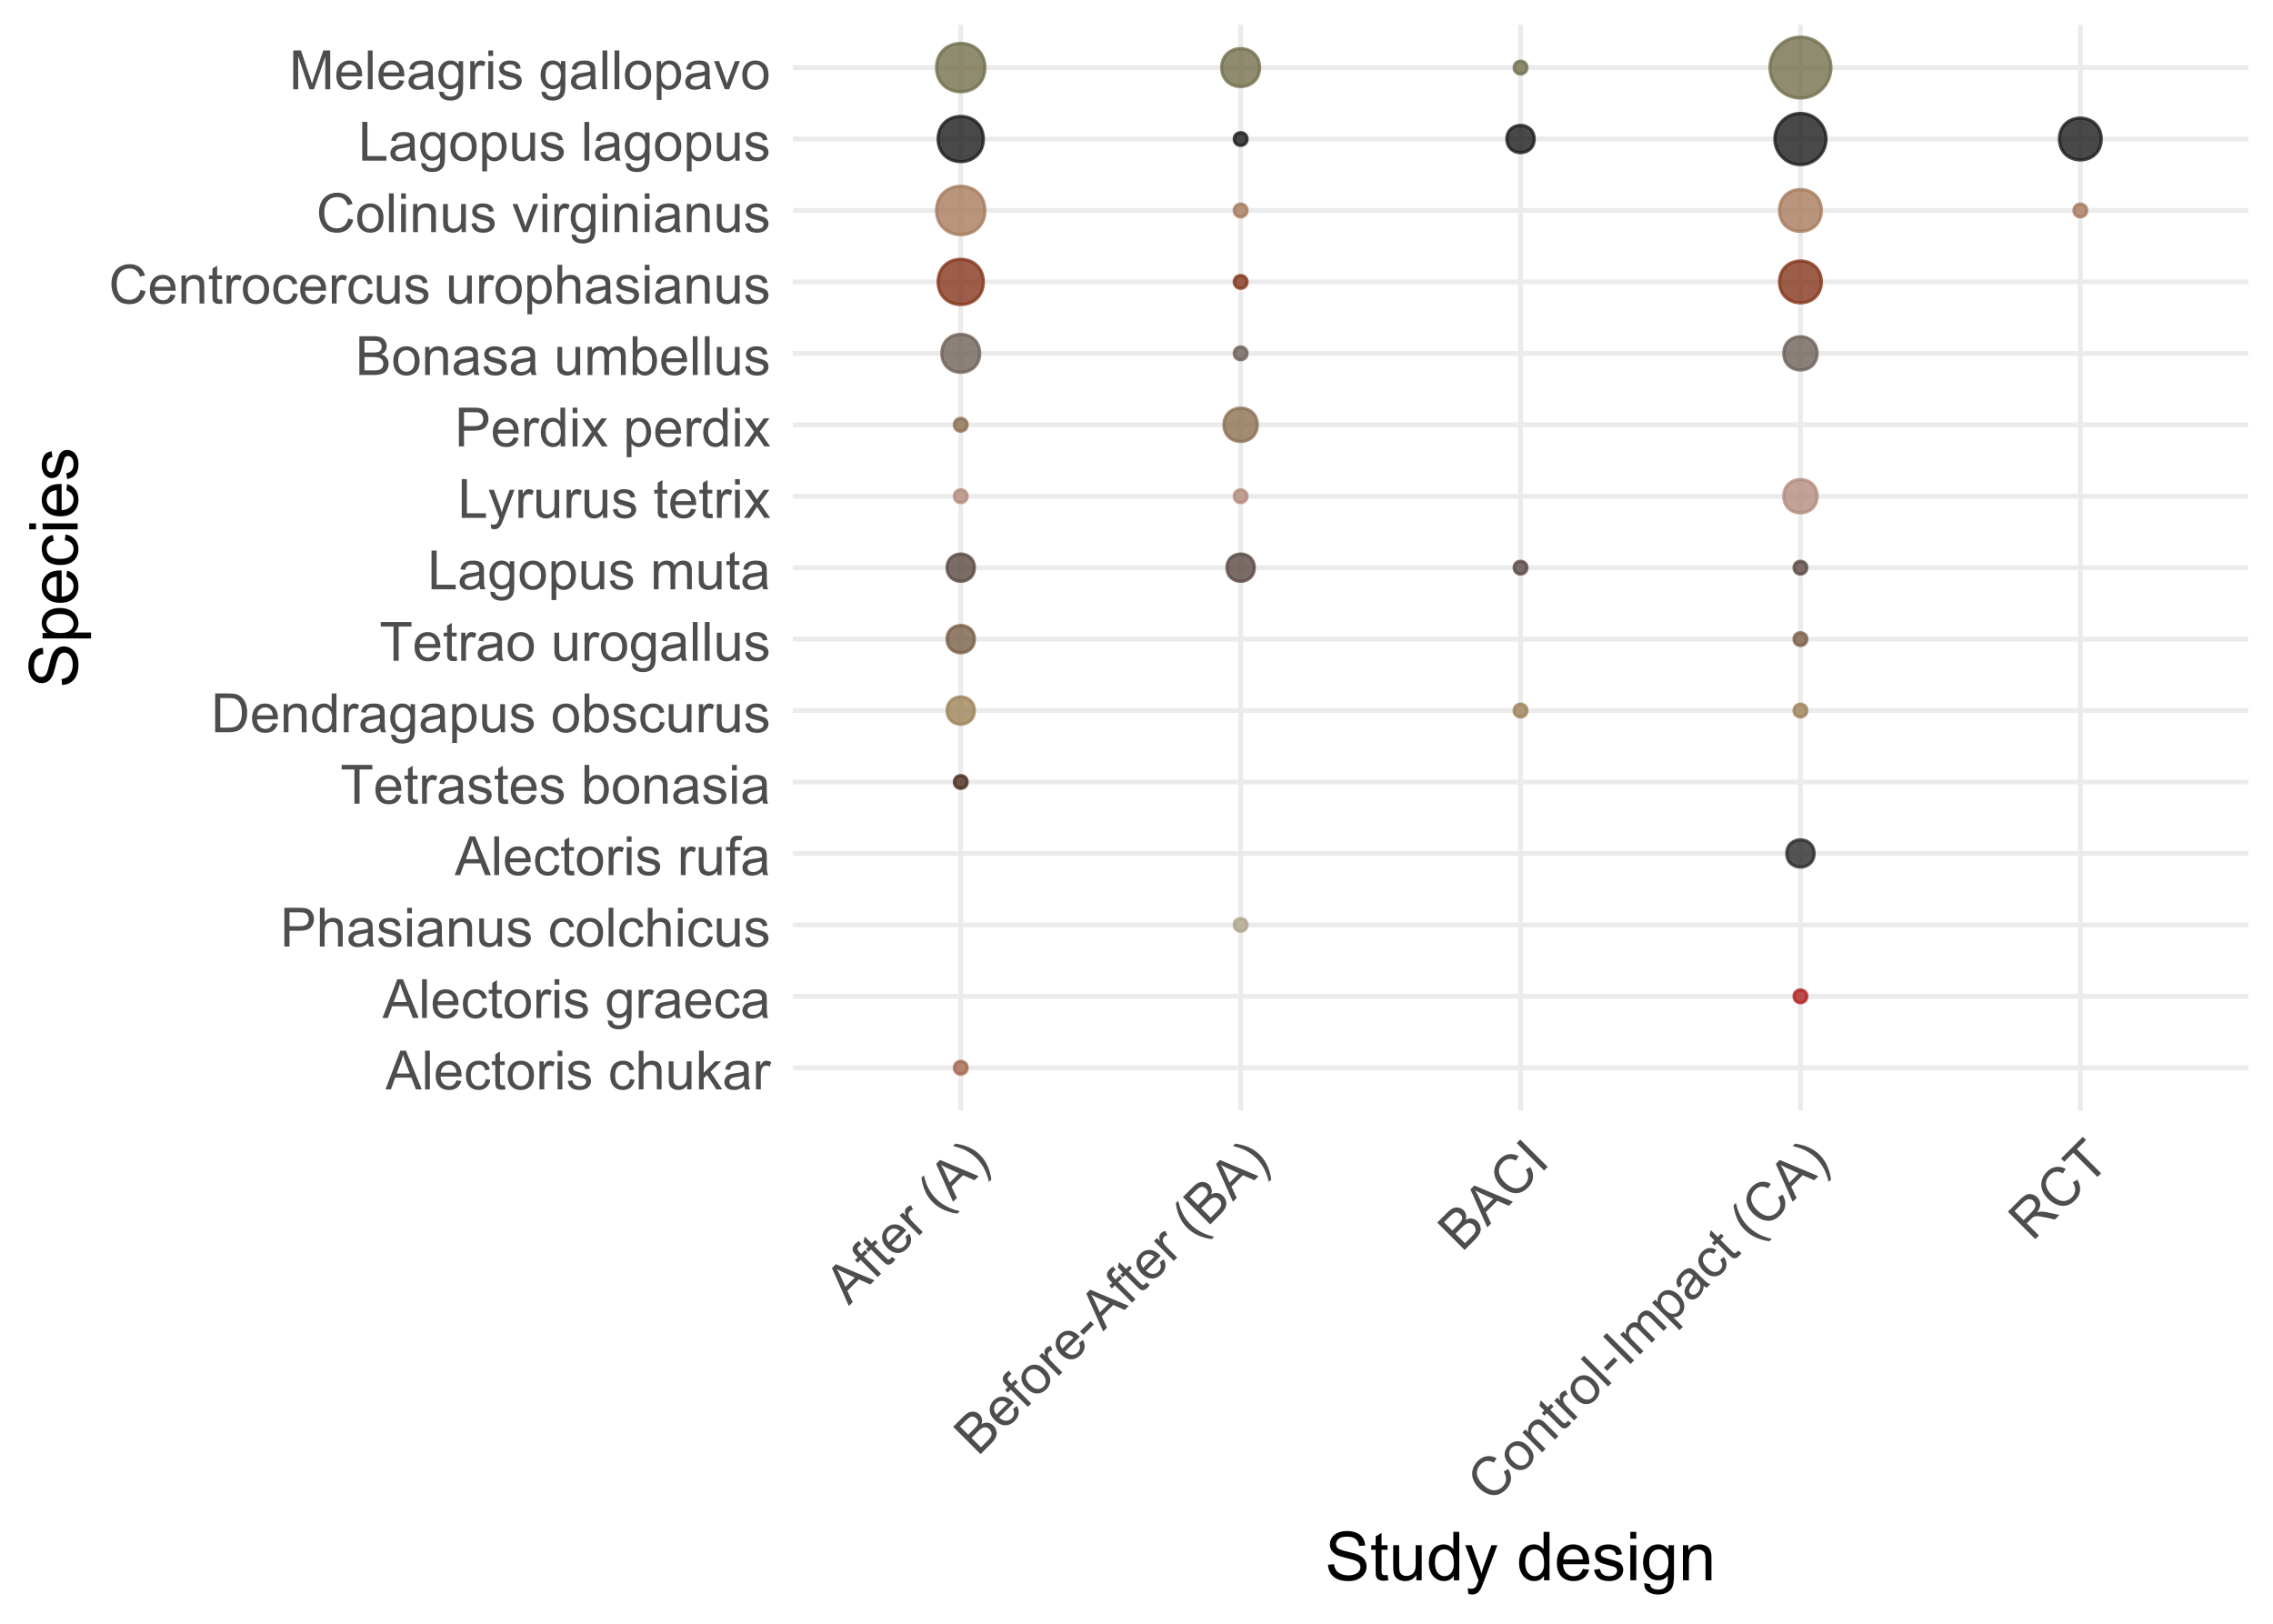<?xml version="1.0" encoding="UTF-8"?>
<svg xmlns="http://www.w3.org/2000/svg" xmlns:xlink="http://www.w3.org/1999/xlink" width="504" height="360" viewBox="0 0 504 360">
<defs>
<g>
<g id="glyph-0-0">
<path d="M -0.016 0 L 3.281 -8.59 L 4.508 -8.59 L 8.023 0 L 6.727 0 L 5.727 -2.602 L 2.133 -2.602 L 1.188 0 L -0.016 0 M 2.461 -3.527 L 5.375 -3.527 L 4.477 -5.906 C 4.203 -6.629 4 -7.223 3.867 -7.688 C 3.758 -7.137 3.602 -6.59 3.406 -6.047 Z M 2.461 -3.527 "/>
</g>
<g id="glyph-0-1">
<path d="M 0.766 0 L 0.766 -8.59 L 1.82 -8.59 L 1.82 0 Z M 0.766 0 "/>
</g>
<g id="glyph-0-2">
<path d="M 5.051 -2.004 L 6.141 -1.867 C 5.969 -1.23 5.648 -0.738 5.188 -0.387 C 4.719 -0.035 4.125 0.141 3.406 0.141 C 2.492 0.141 1.773 -0.141 1.238 -0.699 C 0.707 -1.262 0.438 -2.047 0.438 -3.059 C 0.438 -4.105 0.711 -4.918 1.25 -5.496 C 1.789 -6.074 2.484 -6.363 3.344 -6.363 C 4.18 -6.363 4.859 -6.078 5.383 -5.516 C 5.914 -4.945 6.176 -4.148 6.176 -3.125 C 6.176 -3.059 6.172 -2.965 6.172 -2.844 L 1.531 -2.844 C 1.566 -2.156 1.762 -1.633 2.109 -1.273 C 2.457 -0.906 2.891 -0.727 3.41 -0.727 C 3.797 -0.727 4.125 -0.828 4.398 -1.031 C 4.672 -1.234 4.891 -1.559 5.051 -2.004 M 1.586 -3.711 L 5.062 -3.711 C 5.016 -4.23 4.883 -4.625 4.664 -4.887 C 4.328 -5.293 3.891 -5.496 3.359 -5.496 C 2.871 -5.496 2.465 -5.332 2.137 -5.008 C 1.805 -4.684 1.625 -4.25 1.586 -3.711 Z M 1.586 -3.711 "/>
</g>
<g id="glyph-0-3">
<path d="M 4.852 -2.281 L 5.891 -2.145 C 5.773 -1.43 5.484 -0.871 5.02 -0.465 C 4.551 -0.062 3.977 0.141 3.297 0.141 C 2.445 0.141 1.762 -0.137 1.246 -0.695 C 0.727 -1.25 0.469 -2.047 0.469 -3.086 C 0.469 -3.758 0.578 -4.348 0.805 -4.852 C 1.023 -5.355 1.363 -5.734 1.82 -5.984 C 2.273 -6.238 2.77 -6.363 3.305 -6.363 C 3.98 -6.363 4.531 -6.191 4.961 -5.852 C 5.391 -5.508 5.668 -5.023 5.789 -4.395 L 4.766 -4.234 C 4.664 -4.652 4.492 -4.969 4.246 -5.18 C 3.996 -5.391 3.695 -5.496 3.344 -5.496 C 2.812 -5.496 2.383 -5.305 2.051 -4.926 C 1.719 -4.543 1.555 -3.941 1.555 -3.117 C 1.555 -2.281 1.711 -1.672 2.031 -1.297 C 2.352 -0.918 2.77 -0.727 3.289 -0.727 C 3.699 -0.727 4.047 -0.852 4.324 -1.109 C 4.602 -1.359 4.777 -1.75 4.852 -2.281 Z M 4.852 -2.281 "/>
</g>
<g id="glyph-0-4">
<path d="M 3.094 -0.945 L 3.246 -0.012 C 2.949 0.051 2.684 0.082 2.449 0.082 C 2.066 0.082 1.77 0.02 1.559 -0.102 C 1.348 -0.219 1.199 -0.379 1.113 -0.578 C 1.027 -0.773 0.984 -1.188 0.984 -1.82 L 0.984 -5.402 L 0.211 -5.402 L 0.211 -6.223 L 0.984 -6.223 L 0.984 -7.766 L 2.031 -8.398 L 2.031 -6.223 L 3.094 -6.223 L 3.094 -5.402 L 2.031 -5.402 L 2.031 -1.766 C 2.031 -1.461 2.051 -1.27 2.09 -1.184 C 2.125 -1.098 2.188 -1.027 2.27 -0.977 C 2.355 -0.926 2.473 -0.902 2.633 -0.902 C 2.75 -0.902 2.902 -0.914 3.094 -0.945 Z M 3.094 -0.945 "/>
</g>
<g id="glyph-0-5">
<path d="M 0.398 -3.109 C 0.398 -4.262 0.719 -5.117 1.359 -5.672 C 1.895 -6.133 2.547 -6.363 3.316 -6.363 C 4.172 -6.363 4.871 -6.082 5.414 -5.523 C 5.957 -4.961 6.227 -4.188 6.227 -3.199 C 6.227 -2.398 6.109 -1.77 5.867 -1.309 C 5.629 -0.852 5.277 -0.492 4.82 -0.242 C 4.359 0.012 3.859 0.141 3.316 0.141 C 2.445 0.141 1.742 -0.141 1.203 -0.695 C 0.668 -1.254 0.398 -2.059 0.398 -3.109 M 1.484 -3.109 C 1.484 -2.312 1.656 -1.719 2.004 -1.32 C 2.352 -0.926 2.789 -0.727 3.316 -0.727 C 3.84 -0.727 4.273 -0.926 4.625 -1.324 C 4.969 -1.723 5.145 -2.328 5.145 -3.148 C 5.145 -3.914 4.969 -4.5 4.621 -4.895 C 4.27 -5.293 3.836 -5.492 3.316 -5.492 C 2.789 -5.492 2.352 -5.293 2.004 -4.898 C 1.656 -4.504 1.484 -3.906 1.484 -3.109 Z M 1.484 -3.109 "/>
</g>
<g id="glyph-0-6">
<path d="M 0.781 0 L 0.781 -6.223 L 1.727 -6.223 L 1.727 -5.281 C 1.969 -5.719 2.195 -6.012 2.398 -6.152 C 2.605 -6.293 2.828 -6.363 3.078 -6.363 C 3.43 -6.363 3.793 -6.25 4.16 -6.023 L 3.797 -5.047 C 3.539 -5.195 3.281 -5.273 3.023 -5.273 C 2.793 -5.273 2.586 -5.203 2.402 -5.066 C 2.219 -4.926 2.086 -4.734 2.008 -4.488 C 1.891 -4.113 1.836 -3.703 1.836 -3.258 L 1.836 0 Z M 0.781 0 "/>
</g>
<g id="glyph-0-7">
<path d="M 0.797 -7.375 L 0.797 -8.59 L 1.852 -8.59 L 1.852 -7.375 L 0.797 -7.375 M 0.797 0 L 0.797 -6.223 L 1.852 -6.223 L 1.852 0 Z M 0.797 0 "/>
</g>
<g id="glyph-0-8">
<path d="M 0.367 -1.859 L 1.414 -2.023 C 1.469 -1.602 1.633 -1.281 1.902 -1.062 C 2.168 -0.836 2.543 -0.727 3.023 -0.727 C 3.508 -0.727 3.867 -0.824 4.102 -1.023 C 4.336 -1.219 4.453 -1.449 4.453 -1.719 C 4.453 -1.953 4.348 -2.141 4.141 -2.281 C 3.996 -2.375 3.641 -2.492 3.062 -2.637 C 2.289 -2.832 1.754 -3 1.457 -3.145 C 1.156 -3.285 0.93 -3.484 0.777 -3.734 C 0.621 -3.988 0.547 -4.266 0.547 -4.57 C 0.547 -4.848 0.609 -5.105 0.734 -5.34 C 0.863 -5.578 1.035 -5.773 1.254 -5.93 C 1.418 -6.051 1.641 -6.152 1.926 -6.238 C 2.207 -6.32 2.512 -6.363 2.836 -6.363 C 3.324 -6.363 3.754 -6.293 4.121 -6.152 C 4.492 -6.012 4.762 -5.82 4.938 -5.582 C 5.113 -5.34 5.234 -5.02 5.305 -4.617 L 4.273 -4.477 C 4.227 -4.797 4.09 -5.047 3.863 -5.227 C 3.641 -5.406 3.32 -5.496 2.914 -5.496 C 2.426 -5.496 2.082 -5.414 1.875 -5.258 C 1.668 -5.094 1.562 -4.906 1.562 -4.695 C 1.562 -4.555 1.605 -4.434 1.695 -4.324 C 1.777 -4.211 1.914 -4.117 2.098 -4.043 C 2.203 -4.004 2.516 -3.914 3.031 -3.773 C 3.773 -3.574 4.297 -3.41 4.59 -3.285 C 4.887 -3.156 5.117 -2.973 5.285 -2.73 C 5.453 -2.488 5.535 -2.188 5.539 -1.828 C 5.535 -1.477 5.434 -1.145 5.23 -0.836 C 5.023 -0.523 4.727 -0.285 4.344 -0.113 C 3.953 0.055 3.516 0.141 3.031 0.141 C 2.219 0.141 1.605 -0.027 1.18 -0.363 C 0.758 -0.699 0.484 -1.199 0.367 -1.859 Z M 0.367 -1.859 "/>
</g>
<g id="glyph-0-9">
</g>
<g id="glyph-0-10">
<path d="M 0.789 0 L 0.789 -8.59 L 1.844 -8.59 L 1.844 -5.508 C 2.336 -6.078 2.957 -6.363 3.711 -6.363 C 4.168 -6.363 4.57 -6.273 4.91 -6.09 C 5.25 -5.91 5.492 -5.656 5.641 -5.336 C 5.785 -5.016 5.859 -4.555 5.859 -3.945 L 5.859 0 L 4.805 0 L 4.805 -3.945 C 4.805 -4.469 4.691 -4.855 4.461 -5.094 C 4.234 -5.336 3.91 -5.453 3.492 -5.453 C 3.18 -5.453 2.887 -5.375 2.609 -5.211 C 2.336 -5.051 2.141 -4.828 2.023 -4.555 C 1.906 -4.273 1.844 -3.891 1.844 -3.406 L 1.844 0 Z M 0.789 0 "/>
</g>
<g id="glyph-0-11">
<path d="M 4.867 0 L 4.867 -0.914 C 4.383 -0.211 3.727 0.141 2.895 0.141 C 2.527 0.141 2.184 0.07 1.867 -0.07 C 1.547 -0.211 1.312 -0.387 1.156 -0.602 C 1.004 -0.812 0.895 -1.074 0.832 -1.383 C 0.789 -1.59 0.766 -1.918 0.766 -2.367 L 0.766 -6.223 L 1.82 -6.223 L 1.82 -2.773 C 1.82 -2.219 1.844 -1.848 1.887 -1.656 C 1.953 -1.379 2.094 -1.164 2.309 -1.004 C 2.523 -0.848 2.789 -0.766 3.105 -0.766 C 3.422 -0.766 3.719 -0.848 3.996 -1.012 C 4.273 -1.172 4.469 -1.395 4.586 -1.672 C 4.699 -1.953 4.758 -2.355 4.758 -2.891 L 4.758 -6.223 L 5.812 -6.223 L 5.812 0 Z M 4.867 0 "/>
</g>
<g id="glyph-0-12">
<path d="M 0.797 0 L 0.797 -8.59 L 1.852 -8.59 L 1.852 -3.691 L 4.348 -6.223 L 5.711 -6.223 L 3.336 -3.914 L 5.953 0 L 4.652 0 L 2.594 -3.18 L 1.852 -2.469 L 1.852 0 Z M 0.797 0 "/>
</g>
<g id="glyph-0-13">
<path d="M 4.852 -0.766 C 4.461 -0.434 4.086 -0.199 3.723 -0.062 C 3.363 0.07 2.973 0.141 2.562 0.141 C 1.875 0.141 1.352 -0.027 0.984 -0.359 C 0.617 -0.695 0.434 -1.121 0.434 -1.641 C 0.434 -1.945 0.504 -2.223 0.641 -2.477 C 0.781 -2.727 0.961 -2.93 1.188 -3.082 C 1.41 -3.234 1.664 -3.348 1.945 -3.43 C 2.152 -3.48 2.465 -3.535 2.883 -3.586 C 3.734 -3.688 4.359 -3.809 4.766 -3.949 C 4.766 -4.094 4.77 -4.184 4.77 -4.227 C 4.77 -4.652 4.672 -4.957 4.469 -5.133 C 4.203 -5.371 3.801 -5.492 3.27 -5.492 C 2.773 -5.492 2.406 -5.402 2.172 -5.23 C 1.934 -5.055 1.758 -4.746 1.648 -4.305 L 0.617 -4.445 C 0.707 -4.887 0.863 -5.246 1.078 -5.516 C 1.293 -5.789 1.602 -5.996 2.008 -6.145 C 2.414 -6.289 2.887 -6.363 3.422 -6.363 C 3.953 -6.363 4.383 -6.301 4.719 -6.176 C 5.047 -6.051 5.293 -5.895 5.449 -5.703 C 5.605 -5.516 5.715 -5.273 5.777 -4.984 C 5.812 -4.805 5.828 -4.484 5.828 -4.016 L 5.828 -2.609 C 5.828 -1.629 5.852 -1.008 5.898 -0.746 C 5.941 -0.488 6.031 -0.238 6.164 0 L 5.062 0 C 4.953 -0.219 4.883 -0.477 4.852 -0.766 M 4.766 -3.125 C 4.379 -2.965 3.805 -2.832 3.039 -2.727 C 2.605 -2.66 2.301 -2.59 2.121 -2.516 C 1.941 -2.434 1.801 -2.32 1.703 -2.172 C 1.605 -2.02 1.559 -1.852 1.559 -1.672 C 1.559 -1.387 1.664 -1.152 1.879 -0.969 C 2.09 -0.781 2.402 -0.684 2.812 -0.688 C 3.219 -0.684 3.578 -0.773 3.898 -0.953 C 4.211 -1.129 4.445 -1.371 4.594 -1.68 C 4.707 -1.918 4.762 -2.27 4.766 -2.734 Z M 4.766 -3.125 "/>
</g>
<g id="glyph-0-14">
<path d="M 0.598 0.516 L 1.625 0.668 C 1.664 0.984 1.785 1.215 1.98 1.359 C 2.242 1.555 2.598 1.652 3.055 1.652 C 3.539 1.652 3.918 1.555 4.184 1.359 C 4.449 1.164 4.629 0.891 4.723 0.539 C 4.777 0.324 4.801 -0.129 4.797 -0.812 C 4.336 -0.273 3.762 0 3.078 0 C 2.219 0 1.559 -0.309 1.09 -0.926 C 0.621 -1.543 0.387 -2.281 0.387 -3.148 C 0.387 -3.738 0.492 -4.289 0.711 -4.789 C 0.922 -5.293 1.234 -5.68 1.645 -5.953 C 2.051 -6.227 2.531 -6.363 3.082 -6.363 C 3.816 -6.363 4.422 -6.066 4.898 -5.473 L 4.898 -6.223 L 5.871 -6.223 L 5.871 -0.844 C 5.871 0.125 5.773 0.812 5.574 1.215 C 5.379 1.621 5.066 1.938 4.637 2.172 C 4.211 2.406 3.684 2.523 3.059 2.523 C 2.316 2.523 1.719 2.359 1.258 2.023 C 0.805 1.691 0.582 1.188 0.598 0.516 M 1.469 -3.223 C 1.469 -2.406 1.633 -1.812 1.957 -1.438 C 2.281 -1.062 2.688 -0.875 3.176 -0.875 C 3.66 -0.875 4.066 -1.059 4.395 -1.434 C 4.723 -1.805 4.887 -2.391 4.887 -3.188 C 4.887 -3.949 4.719 -4.523 4.379 -4.91 C 4.043 -5.297 3.633 -5.492 3.156 -5.492 C 2.688 -5.492 2.289 -5.301 1.961 -4.918 C 1.633 -4.539 1.469 -3.973 1.469 -3.223 Z M 1.469 -3.223 "/>
</g>
<g id="glyph-0-15">
<path d="M 0.926 0 L 0.926 -8.59 L 4.164 -8.59 C 4.734 -8.59 5.172 -8.562 5.473 -8.508 C 5.895 -8.438 6.246 -8.305 6.531 -8.105 C 6.816 -7.91 7.047 -7.633 7.223 -7.277 C 7.395 -6.922 7.484 -6.531 7.484 -6.105 C 7.484 -5.375 7.25 -4.758 6.785 -4.25 C 6.32 -3.746 5.48 -3.492 4.266 -3.492 L 2.062 -3.492 L 2.062 0 L 0.926 0 M 2.062 -4.508 L 4.281 -4.508 C 5.016 -4.508 5.539 -4.641 5.848 -4.914 C 6.156 -5.188 6.312 -5.574 6.312 -6.07 C 6.312 -6.43 6.219 -6.738 6.039 -6.992 C 5.855 -7.25 5.617 -7.418 5.32 -7.5 C 5.129 -7.551 4.773 -7.578 4.258 -7.578 L 2.062 -7.578 Z M 2.062 -4.508 "/>
</g>
<g id="glyph-0-16">
<path d="M 0.789 0 L 0.789 -6.223 L 1.742 -6.223 L 1.742 -5.336 C 2.195 -6.02 2.855 -6.363 3.719 -6.363 C 4.094 -6.363 4.441 -6.297 4.754 -6.16 C 5.07 -6.027 5.305 -5.848 5.461 -5.633 C 5.617 -5.41 5.727 -5.152 5.789 -4.852 C 5.828 -4.656 5.848 -4.312 5.848 -3.828 L 5.848 0 L 4.793 0 L 4.793 -3.785 C 4.793 -4.215 4.75 -4.535 4.672 -4.75 C 4.586 -4.961 4.441 -5.133 4.234 -5.258 C 4.023 -5.387 3.781 -5.449 3.5 -5.449 C 3.047 -5.449 2.66 -5.305 2.336 -5.023 C 2.008 -4.734 1.844 -4.195 1.844 -3.398 L 1.844 0 Z M 0.789 0 "/>
</g>
<g id="glyph-0-17">
<path d="M 1.043 0 L 1.043 -5.402 L 0.109 -5.402 L 0.109 -6.223 L 1.043 -6.223 L 1.043 -6.883 C 1.043 -7.301 1.078 -7.613 1.156 -7.816 C 1.254 -8.09 1.434 -8.312 1.691 -8.48 C 1.945 -8.652 2.305 -8.734 2.766 -8.734 C 3.062 -8.734 3.391 -8.703 3.75 -8.633 L 3.594 -7.711 C 3.371 -7.75 3.164 -7.77 2.969 -7.77 C 2.648 -7.77 2.422 -7.699 2.289 -7.562 C 2.156 -7.426 2.094 -7.172 2.094 -6.797 L 2.094 -6.223 L 3.305 -6.223 L 3.305 -5.402 L 2.094 -5.402 L 2.094 0 Z M 1.043 0 "/>
</g>
<g id="glyph-0-18">
<path d="M 3.109 0 L 3.109 -7.578 L 0.281 -7.578 L 0.281 -8.59 L 7.09 -8.59 L 7.09 -7.578 L 4.25 -7.578 L 4.25 0 Z M 3.109 0 "/>
</g>
<g id="glyph-0-19">
<path d="M 1.766 0 L 0.785 0 L 0.785 -8.59 L 1.84 -8.59 L 1.84 -5.523 C 2.285 -6.082 2.852 -6.363 3.547 -6.363 C 3.926 -6.363 4.289 -6.285 4.633 -6.133 C 4.973 -5.977 5.254 -5.762 5.477 -5.48 C 5.695 -5.203 5.867 -4.863 5.992 -4.469 C 6.117 -4.074 6.18 -3.652 6.18 -3.203 C 6.18 -2.141 5.918 -1.312 5.391 -0.734 C 4.863 -0.152 4.23 0.141 3.492 0.141 C 2.758 0.141 2.18 -0.168 1.766 -0.781 L 1.766 0 M 1.75 -3.156 C 1.75 -2.41 1.852 -1.871 2.055 -1.539 C 2.387 -1 2.836 -0.727 3.406 -0.727 C 3.863 -0.727 4.262 -0.926 4.602 -1.328 C 4.934 -1.727 5.102 -2.324 5.102 -3.117 C 5.102 -3.93 4.941 -4.531 4.621 -4.914 C 4.297 -5.305 3.906 -5.496 3.453 -5.496 C 2.988 -5.496 2.59 -5.297 2.258 -4.895 C 1.922 -4.496 1.75 -3.914 1.75 -3.156 Z M 1.75 -3.156 "/>
</g>
<g id="glyph-0-20">
<path d="M 0.926 0 L 0.926 -8.59 L 3.883 -8.59 C 4.551 -8.59 5.062 -8.547 5.414 -8.469 C 5.906 -8.352 6.324 -8.148 6.672 -7.852 C 7.125 -7.469 7.465 -6.98 7.691 -6.383 C 7.914 -5.789 8.027 -5.105 8.027 -4.344 C 8.027 -3.688 7.953 -3.109 7.797 -2.609 C 7.648 -2.102 7.449 -1.688 7.211 -1.355 C 6.973 -1.027 6.715 -0.766 6.43 -0.578 C 6.148 -0.387 5.805 -0.242 5.406 -0.148 C 5.004 -0.051 4.543 0 4.023 0 L 0.926 0 M 2.062 -1.016 L 3.898 -1.016 C 4.461 -1.016 4.906 -1.066 5.23 -1.172 C 5.551 -1.277 5.809 -1.426 6 -1.617 C 6.27 -1.887 6.48 -2.25 6.629 -2.703 C 6.781 -3.16 6.855 -3.711 6.855 -4.359 C 6.855 -5.258 6.707 -5.949 6.414 -6.43 C 6.117 -6.914 5.758 -7.234 5.336 -7.398 C 5.031 -7.516 4.543 -7.578 3.867 -7.578 L 2.062 -7.578 Z M 2.062 -1.016 "/>
</g>
<g id="glyph-0-21">
<path d="M 4.828 0 L 4.828 -0.785 C 4.434 -0.168 3.852 0.141 3.086 0.141 C 2.59 0.141 2.137 0.004 1.719 -0.27 C 1.305 -0.543 0.98 -0.926 0.754 -1.414 C 0.523 -1.906 0.41 -2.469 0.41 -3.105 C 0.41 -3.727 0.512 -4.289 0.719 -4.797 C 0.926 -5.301 1.238 -5.688 1.652 -5.961 C 2.066 -6.227 2.527 -6.363 3.039 -6.363 C 3.414 -6.363 3.75 -6.285 4.043 -6.125 C 4.336 -5.969 4.574 -5.762 4.758 -5.508 L 4.758 -8.59 L 5.805 -8.59 L 5.805 0 L 4.828 0 M 1.492 -3.105 C 1.492 -2.309 1.66 -1.711 2 -1.32 C 2.332 -0.922 2.73 -0.727 3.188 -0.727 C 3.648 -0.727 4.039 -0.914 4.363 -1.293 C 4.684 -1.668 4.844 -2.242 4.844 -3.016 C 4.844 -3.867 4.68 -4.492 4.352 -4.891 C 4.023 -5.289 3.621 -5.492 3.141 -5.492 C 2.672 -5.492 2.281 -5.297 1.965 -4.914 C 1.652 -4.531 1.492 -3.93 1.492 -3.105 Z M 1.492 -3.105 "/>
</g>
<g id="glyph-0-22">
<path d="M 0.789 2.383 L 0.789 -6.223 L 1.75 -6.223 L 1.75 -5.414 C 1.977 -5.73 2.234 -5.969 2.52 -6.125 C 2.805 -6.285 3.148 -6.363 3.555 -6.363 C 4.086 -6.363 4.555 -6.227 4.961 -5.953 C 5.367 -5.68 5.676 -5.293 5.883 -4.797 C 6.09 -4.297 6.195 -3.75 6.195 -3.156 C 6.195 -2.52 6.078 -1.949 5.852 -1.438 C 5.621 -0.93 5.289 -0.539 4.855 -0.266 C 4.418 0.004 3.961 0.141 3.48 0.141 C 3.129 0.141 2.812 0.066 2.535 -0.082 C 2.254 -0.23 2.023 -0.418 1.844 -0.645 L 1.844 2.383 L 0.789 2.383 M 1.746 -3.078 C 1.746 -2.273 1.906 -1.684 2.234 -1.301 C 2.555 -0.918 2.949 -0.727 3.41 -0.727 C 3.879 -0.727 4.281 -0.926 4.613 -1.32 C 4.949 -1.719 5.113 -2.332 5.117 -3.164 C 5.113 -3.957 4.953 -4.551 4.625 -4.945 C 4.301 -5.34 3.91 -5.535 3.457 -5.539 C 3.008 -5.535 2.609 -5.328 2.266 -4.906 C 1.918 -4.488 1.746 -3.875 1.746 -3.078 Z M 1.746 -3.078 "/>
</g>
<g id="glyph-0-23">
<path d="M 0.879 0 L 0.879 -8.59 L 2.016 -8.59 L 2.016 -1.016 L 6.246 -1.016 L 6.246 0 Z M 0.879 0 "/>
</g>
<g id="glyph-0-24">
<path d="M 0.789 0 L 0.789 -6.223 L 1.734 -6.223 L 1.734 -5.352 C 1.93 -5.656 2.188 -5.898 2.516 -6.086 C 2.836 -6.27 3.207 -6.363 3.621 -6.363 C 4.082 -6.363 4.461 -6.266 4.754 -6.078 C 5.051 -5.883 5.258 -5.617 5.379 -5.273 C 5.871 -6 6.512 -6.363 7.301 -6.363 C 7.918 -6.363 8.391 -6.191 8.727 -5.852 C 9.055 -5.508 9.223 -4.98 9.223 -4.273 L 9.223 0 L 8.172 0 L 8.172 -3.922 C 8.172 -4.34 8.141 -4.645 8.07 -4.832 C 8.004 -5.016 7.879 -5.164 7.699 -5.281 C 7.52 -5.391 7.309 -5.449 7.066 -5.449 C 6.629 -5.449 6.266 -5.305 5.977 -5.012 C 5.688 -4.723 5.543 -4.254 5.543 -3.617 L 5.543 0 L 4.488 0 L 4.488 -4.043 C 4.488 -4.512 4.402 -4.863 4.23 -5.098 C 4.059 -5.332 3.777 -5.449 3.387 -5.449 C 3.09 -5.449 2.816 -5.371 2.562 -5.215 C 2.312 -5.059 2.129 -4.828 2.016 -4.531 C 1.902 -4.227 1.844 -3.793 1.844 -3.227 L 1.844 0 Z M 0.789 0 "/>
</g>
<g id="glyph-0-25">
<path d="M 0.742 2.398 L 0.625 1.406 C 0.855 1.469 1.059 1.5 1.23 1.5 C 1.465 1.5 1.652 1.461 1.793 1.383 C 1.934 1.305 2.047 1.195 2.141 1.055 C 2.203 0.949 2.312 0.688 2.461 0.27 C 2.48 0.211 2.512 0.125 2.555 0.012 L 0.195 -6.223 L 1.328 -6.223 L 2.625 -2.617 C 2.793 -2.164 2.941 -1.68 3.078 -1.18 C 3.195 -1.66 3.34 -2.133 3.508 -2.594 L 4.84 -6.223 L 5.895 -6.223 L 3.527 0.105 C 3.273 0.789 3.078 1.258 2.938 1.516 C 2.746 1.863 2.531 2.121 2.289 2.281 C 2.047 2.445 1.758 2.523 1.422 2.523 C 1.219 2.523 0.992 2.48 0.742 2.398 Z M 0.742 2.398 "/>
</g>
<g id="glyph-0-26">
<path d="M 0.086 0 L 2.359 -3.234 L 0.258 -6.223 L 1.578 -6.223 L 2.531 -4.766 C 2.711 -4.484 2.855 -4.254 2.965 -4.066 C 3.137 -4.324 3.293 -4.555 3.438 -4.75 L 4.488 -6.223 L 5.75 -6.223 L 3.598 -3.293 L 5.914 0 L 4.617 0 L 3.34 -1.934 L 3 -2.453 L 1.367 0 Z M 0.086 0 "/>
</g>
<g id="glyph-0-27">
<path d="M 0.879 0 L 0.879 -8.59 L 4.102 -8.59 C 4.758 -8.59 5.285 -8.504 5.68 -8.328 C 6.078 -8.156 6.387 -7.887 6.613 -7.527 C 6.836 -7.164 6.949 -6.785 6.949 -6.391 C 6.949 -6.023 6.852 -5.68 6.648 -5.355 C 6.453 -5.031 6.148 -4.77 5.75 -4.57 C 6.266 -4.418 6.668 -4.156 6.945 -3.789 C 7.227 -3.422 7.367 -2.988 7.367 -2.492 C 7.367 -2.086 7.281 -1.715 7.109 -1.367 C 6.941 -1.023 6.73 -0.758 6.48 -0.57 C 6.23 -0.383 5.918 -0.238 5.539 -0.145 C 5.164 -0.047 4.699 0 4.156 0 L 0.879 0 M 2.016 -4.98 L 3.875 -4.98 C 4.375 -4.98 4.738 -5.012 4.957 -5.078 C 5.246 -5.164 5.465 -5.309 5.609 -5.508 C 5.758 -5.707 5.828 -5.957 5.828 -6.258 C 5.828 -6.543 5.762 -6.793 5.625 -7.012 C 5.488 -7.227 5.293 -7.375 5.039 -7.457 C 4.785 -7.535 4.348 -7.578 3.734 -7.578 L 2.016 -7.578 L 2.016 -4.98 M 2.016 -1.016 L 4.156 -1.016 C 4.52 -1.016 4.777 -1.027 4.93 -1.055 C 5.188 -1.102 5.406 -1.18 5.586 -1.289 C 5.758 -1.398 5.902 -1.559 6.016 -1.766 C 6.129 -1.977 6.188 -2.215 6.188 -2.492 C 6.188 -2.809 6.105 -3.09 5.941 -3.324 C 5.777 -3.562 5.551 -3.727 5.258 -3.824 C 4.969 -3.918 4.547 -3.969 4 -3.969 L 2.016 -3.969 Z M 2.016 -1.016 "/>
</g>
<g id="glyph-0-28">
<path d="M 7.055 -3.012 L 8.191 -2.727 C 7.953 -1.789 7.523 -1.078 6.906 -0.59 C 6.285 -0.098 5.527 0.148 4.633 0.148 C 3.711 0.148 2.957 -0.043 2.375 -0.418 C 1.797 -0.797 1.355 -1.344 1.051 -2.055 C 0.75 -2.77 0.598 -3.539 0.598 -4.359 C 0.598 -5.254 0.77 -6.035 1.109 -6.699 C 1.453 -7.367 1.938 -7.871 2.57 -8.219 C 3.199 -8.562 3.895 -8.734 4.652 -8.734 C 5.512 -8.734 6.234 -8.516 6.82 -8.078 C 7.406 -7.641 7.812 -7.027 8.047 -6.234 L 6.926 -5.969 C 6.727 -6.594 6.438 -7.051 6.059 -7.336 C 5.68 -7.621 5.203 -7.766 4.629 -7.766 C 3.969 -7.766 3.418 -7.605 2.973 -7.289 C 2.531 -6.973 2.219 -6.547 2.039 -6.016 C 1.859 -5.48 1.77 -4.93 1.77 -4.367 C 1.77 -3.633 1.875 -2.996 2.09 -2.453 C 2.301 -1.906 2.633 -1.5 3.082 -1.23 C 3.531 -0.961 4.016 -0.828 4.539 -0.828 C 5.176 -0.828 5.715 -1.008 6.156 -1.375 C 6.598 -1.742 6.898 -2.289 7.055 -3.012 Z M 7.055 -3.012 "/>
</g>
<g id="glyph-0-29">
<path d="M 2.52 0 L 0.152 -6.223 L 1.266 -6.223 L 2.602 -2.496 C 2.746 -2.094 2.879 -1.676 3 -1.242 C 3.094 -1.57 3.223 -1.965 3.391 -2.426 L 4.773 -6.223 L 5.859 -6.223 L 3.504 0 Z M 2.52 0 "/>
</g>
<g id="glyph-0-30">
<path d="M 0.891 0 L 0.891 -8.59 L 2.602 -8.59 L 4.633 -2.508 C 4.82 -1.941 4.957 -1.516 5.047 -1.234 C 5.141 -1.547 5.293 -2.008 5.5 -2.613 L 7.559 -8.59 L 9.086 -8.59 L 9.086 0 L 7.992 0 L 7.992 -7.188 L 5.496 0 L 4.469 0 L 1.984 -7.312 L 1.984 0 Z M 0.891 0 "/>
</g>
<g id="glyph-1-0">
<path d="M -0.012 0.012 L -3.754 -8.395 L -2.887 -9.262 L 5.672 -5.672 L 4.758 -4.758 L 2.207 -5.887 L -0.332 -3.348 L 0.84 -0.84 L -0.012 0.012 M -0.754 -4.234 L 1.305 -6.293 L -1.012 -7.34 C -1.715 -7.66 -2.277 -7.938 -2.703 -8.172 C -2.391 -7.703 -2.113 -7.207 -1.867 -6.684 Z M -0.754 -4.234 "/>
</g>
<g id="glyph-1-1">
<path d="M 0.738 -0.738 L -3.082 -4.559 L -3.742 -3.898 L -4.32 -4.48 L -3.664 -5.137 L -4.129 -5.605 C -4.426 -5.902 -4.621 -6.148 -4.711 -6.344 C -4.832 -6.609 -4.863 -6.891 -4.801 -7.191 C -4.742 -7.492 -4.547 -7.809 -4.223 -8.133 C -4.012 -8.344 -3.754 -8.551 -3.453 -8.754 L -2.914 -7.992 C -3.094 -7.863 -3.254 -7.734 -3.395 -7.594 C -3.621 -7.367 -3.73 -7.16 -3.73 -6.969 C -3.727 -6.777 -3.594 -6.551 -3.328 -6.285 L -2.922 -5.879 L -2.062 -6.738 L -1.484 -6.156 L -2.34 -5.301 L 1.48 -1.48 Z M 0.738 -0.738 "/>
</g>
<g id="glyph-1-2">
<path d="M 1.52 -2.855 L 2.285 -2.305 C 2.121 -2.051 1.957 -1.84 1.789 -1.676 C 1.52 -1.402 1.266 -1.234 1.031 -1.172 C 0.797 -1.109 0.578 -1.117 0.379 -1.195 C 0.18 -1.273 -0.145 -1.539 -0.594 -1.984 L -3.125 -4.516 L -3.672 -3.969 L -4.25 -4.551 L -3.703 -5.098 L -4.793 -6.188 L -4.5 -7.375 L -2.961 -5.836 L -2.211 -6.586 L -1.633 -6.008 L -2.383 -5.258 L 0.191 -2.684 C 0.402 -2.473 0.555 -2.348 0.641 -2.312 C 0.727 -2.281 0.816 -2.273 0.914 -2.297 C 1.008 -2.32 1.113 -2.387 1.223 -2.5 C 1.305 -2.582 1.406 -2.699 1.52 -2.855 Z M 1.52 -2.855 "/>
</g>
<g id="glyph-1-3">
<path d="M 2.156 -4.988 L 3.02 -5.664 C 3.348 -5.094 3.473 -4.516 3.395 -3.941 C 3.312 -3.363 3.02 -2.82 2.508 -2.309 C 1.863 -1.664 1.156 -1.352 0.383 -1.371 C -0.391 -1.391 -1.137 -1.758 -1.852 -2.473 C -2.594 -3.215 -2.977 -3.98 -3.004 -4.77 C -3.031 -5.559 -2.742 -6.258 -2.133 -6.867 C -1.547 -7.453 -0.863 -7.734 -0.09 -7.707 C 0.684 -7.68 1.434 -7.301 2.16 -6.574 C 2.203 -6.531 2.27 -6.465 2.352 -6.371 L -0.93 -3.09 C -0.418 -2.637 0.09 -2.402 0.594 -2.391 C 1.094 -2.379 1.531 -2.559 1.898 -2.926 C 2.172 -3.199 2.332 -3.504 2.383 -3.84 C 2.434 -4.176 2.355 -4.559 2.156 -4.988 M -1.5 -3.746 L 0.957 -6.203 C 0.555 -6.539 0.184 -6.723 -0.156 -6.754 C -0.684 -6.805 -1.133 -6.641 -1.512 -6.262 C -1.855 -5.918 -2.027 -5.516 -2.031 -5.051 C -2.035 -4.59 -1.859 -4.152 -1.5 -3.746 Z M -1.5 -3.746 "/>
</g>
<g id="glyph-1-4">
<path d="M 0.551 -0.551 L -3.848 -4.949 L -3.18 -5.621 L -2.512 -4.957 C -2.652 -5.438 -2.699 -5.801 -2.652 -6.047 C -2.609 -6.293 -2.5 -6.5 -2.324 -6.676 C -2.074 -6.926 -1.738 -7.102 -1.316 -7.199 L -0.883 -6.254 C -1.172 -6.176 -1.41 -6.051 -1.59 -5.867 C -1.754 -5.703 -1.852 -5.508 -1.883 -5.281 C -1.914 -5.051 -1.871 -4.824 -1.754 -4.594 C -1.57 -4.246 -1.32 -3.914 -1.008 -3.602 L 1.297 -1.297 Z M 0.551 -0.551 "/>
</g>
<g id="glyph-1-5">
</g>
<g id="glyph-1-6">
<path d="M 3.77 -0.199 C 2.84 -0.305 1.883 -0.566 0.902 -0.977 C -0.078 -1.391 -0.941 -1.969 -1.688 -2.715 C -2.344 -3.371 -2.867 -4.105 -3.258 -4.922 C -3.707 -5.871 -4.02 -6.949 -4.191 -8.164 L -3.66 -8.695 C -3.418 -7.789 -3.23 -7.156 -3.09 -6.805 C -2.879 -6.254 -2.613 -5.723 -2.297 -5.211 C -1.898 -4.578 -1.438 -4 -0.914 -3.477 C 0.414 -2.148 2.152 -1.234 4.305 -0.734 Z M 3.77 -0.199 "/>
</g>
<g id="glyph-1-7">
<path d="M 2.832 0.738 L 2.301 1.273 C 1.801 -0.879 0.887 -2.621 -0.441 -3.949 C -0.961 -4.469 -1.539 -4.922 -2.168 -5.316 C -2.676 -5.637 -3.203 -5.902 -3.754 -6.117 C -4.109 -6.258 -4.746 -6.449 -5.664 -6.691 L -5.129 -7.227 C -3.918 -7.051 -2.836 -6.738 -1.891 -6.289 C -1.074 -5.898 -0.34 -5.375 0.32 -4.719 C 1.066 -3.973 1.645 -3.109 2.055 -2.129 C 2.465 -1.145 2.723 -0.191 2.832 0.738 Z M 2.832 0.738 "/>
</g>
<g id="glyph-1-8">
<path d="M 0.621 -0.621 L -5.453 -6.695 L -3.172 -8.973 C -2.711 -9.438 -2.277 -9.75 -1.871 -9.906 C -1.469 -10.062 -1.062 -10.094 -0.645 -9.996 C -0.23 -9.902 0.113 -9.715 0.395 -9.434 C 0.652 -9.176 0.828 -8.859 0.914 -8.488 C 1.004 -8.121 0.977 -7.723 0.832 -7.297 C 1.309 -7.555 1.773 -7.656 2.23 -7.594 C 2.688 -7.531 3.094 -7.324 3.445 -6.969 C 3.73 -6.684 3.938 -6.359 4.059 -5.996 C 4.184 -5.629 4.227 -5.293 4.18 -4.984 C 4.137 -4.676 4.016 -4.352 3.816 -4.02 C 3.617 -3.684 3.324 -3.324 2.938 -2.938 L 0.621 -0.621 M -2.098 -4.945 L -0.781 -6.262 C -0.426 -6.617 -0.195 -6.895 -0.086 -7.098 C 0.055 -7.363 0.109 -7.617 0.074 -7.863 C 0.035 -8.105 -0.09 -8.336 -0.301 -8.547 C -0.504 -8.75 -0.73 -8.879 -0.98 -8.934 C -1.23 -8.992 -1.473 -8.957 -1.711 -8.836 C -1.945 -8.711 -2.281 -8.434 -2.719 -7.996 L -3.934 -6.781 L -2.098 -4.945 M 0.707 -2.141 L 2.223 -3.656 C 2.48 -3.914 2.652 -4.105 2.738 -4.23 C 2.891 -4.449 2.988 -4.66 3.035 -4.859 C 3.082 -5.062 3.074 -5.277 3.008 -5.504 C 2.938 -5.73 2.809 -5.941 2.613 -6.137 C 2.387 -6.363 2.133 -6.5 1.852 -6.551 C 1.566 -6.605 1.289 -6.559 1.016 -6.422 C 0.742 -6.285 0.41 -6.02 0.023 -5.633 L -1.379 -4.23 Z M 0.707 -2.141 "/>
</g>
<g id="glyph-1-9">
<path d="M -1.918 -2.48 C -2.734 -3.297 -3.109 -4.125 -3.051 -4.973 C -2.996 -5.676 -2.699 -6.301 -2.156 -6.844 C -1.551 -7.449 -0.855 -7.746 -0.078 -7.734 C 0.703 -7.723 1.441 -7.367 2.141 -6.668 C 2.707 -6.102 3.07 -5.57 3.223 -5.074 C 3.379 -4.582 3.383 -4.082 3.238 -3.578 C 3.094 -3.074 2.828 -2.629 2.445 -2.246 C 1.828 -1.629 1.133 -1.328 0.359 -1.344 C -0.418 -1.359 -1.176 -1.738 -1.918 -2.48 M -1.152 -3.25 C -0.59 -2.684 -0.043 -2.387 0.484 -2.352 C 1.008 -2.316 1.457 -2.484 1.832 -2.859 C 2.203 -3.23 2.367 -3.68 2.332 -4.207 C 2.297 -4.734 1.988 -5.285 1.414 -5.863 C 0.867 -6.406 0.332 -6.695 -0.195 -6.73 C -0.723 -6.762 -1.168 -6.594 -1.539 -6.227 C -1.91 -5.855 -2.078 -5.406 -2.047 -4.879 C -2.012 -4.355 -1.715 -3.812 -1.152 -3.25 Z M -1.152 -3.25 "/>
</g>
<g id="glyph-1-10">
<path d="M -1.555 -2.094 L -2.305 -2.844 L -0.012 -5.133 L 0.738 -4.383 Z M -1.555 -2.094 "/>
</g>
<g id="glyph-1-11">
<path d="M 2.859 -7.117 L 3.867 -7.719 C 4.355 -6.891 4.559 -6.082 4.465 -5.301 C 4.375 -4.516 4.012 -3.805 3.379 -3.172 C 2.727 -2.52 2.062 -2.121 1.383 -1.977 C 0.707 -1.832 0.008 -1.906 -0.711 -2.199 C -1.43 -2.488 -2.078 -2.926 -2.66 -3.504 C -3.293 -4.137 -3.723 -4.809 -3.953 -5.523 C -4.184 -6.234 -4.195 -6.938 -3.992 -7.629 C -3.793 -8.316 -3.422 -8.93 -2.887 -9.469 C -2.281 -10.074 -1.613 -10.43 -0.891 -10.535 C -0.168 -10.641 0.555 -10.496 1.281 -10.098 L 0.676 -9.121 C 0.094 -9.422 -0.434 -9.539 -0.902 -9.473 C -1.371 -9.406 -1.812 -9.168 -2.215 -8.762 C -2.684 -8.297 -2.961 -7.793 -3.051 -7.258 C -3.141 -6.719 -3.062 -6.199 -2.812 -5.695 C -2.562 -5.191 -2.234 -4.738 -1.836 -4.34 C -1.32 -3.82 -0.793 -3.445 -0.258 -3.211 C 0.277 -2.977 0.801 -2.922 1.309 -3.051 C 1.816 -3.176 2.258 -3.426 2.625 -3.797 C 3.078 -4.246 3.328 -4.758 3.379 -5.328 C 3.434 -5.898 3.258 -6.496 2.859 -7.117 Z M 2.859 -7.117 "/>
</g>
<g id="glyph-1-12">
<path d="M 0.793 -0.793 L -5.281 -6.867 L -4.48 -7.668 L 1.594 -1.594 Z M 0.793 -0.793 "/>
</g>
<g id="glyph-1-13">
<path d="M 0.559 -0.559 L -3.84 -4.961 L -3.168 -5.629 L -2.543 -5.004 C -2.703 -5.812 -2.48 -6.52 -1.867 -7.129 C -1.602 -7.395 -1.312 -7.59 -0.996 -7.719 C -0.676 -7.848 -0.387 -7.887 -0.121 -7.844 C 0.145 -7.801 0.406 -7.691 0.664 -7.523 C 0.828 -7.414 1.086 -7.188 1.43 -6.84 L 4.137 -4.137 L 3.391 -3.391 L 0.711 -6.066 C 0.41 -6.371 0.152 -6.566 -0.055 -6.66 C -0.266 -6.754 -0.488 -6.77 -0.727 -6.711 C -0.961 -6.652 -1.18 -6.527 -1.379 -6.328 C -1.699 -6.008 -1.871 -5.633 -1.898 -5.203 C -1.93 -4.77 -1.66 -4.273 -1.098 -3.707 L 1.305 -1.305 Z M 0.559 -0.559 "/>
</g>
<g id="glyph-1-14">
<path d="M 0.543 -0.543 L -5.531 -6.617 L -4.785 -7.363 L 1.289 -1.289 Z M 0.543 -0.543 "/>
</g>
<g id="glyph-1-15">
<path d="M 0.559 -0.559 L -3.84 -4.961 L -3.172 -5.625 L -2.555 -5.008 C -2.633 -5.363 -2.625 -5.719 -2.523 -6.082 C -2.426 -6.441 -2.23 -6.766 -1.938 -7.059 C -1.613 -7.387 -1.277 -7.586 -0.934 -7.66 C -0.59 -7.73 -0.254 -7.691 0.074 -7.531 C -0.09 -8.395 0.105 -9.105 0.664 -9.66 C 1.098 -10.098 1.555 -10.312 2.031 -10.305 C 2.508 -10.301 3 -10.043 3.5 -9.543 L 6.52 -6.52 L 5.781 -5.781 L 3.008 -8.551 C 2.711 -8.852 2.473 -9.039 2.293 -9.125 C 2.113 -9.207 1.918 -9.223 1.711 -9.176 C 1.504 -9.129 1.316 -9.02 1.145 -8.852 C 0.836 -8.539 0.68 -8.18 0.68 -7.77 C 0.684 -7.359 0.91 -6.93 1.363 -6.477 L 3.918 -3.918 L 3.172 -3.172 L 0.316 -6.031 C -0.016 -6.363 -0.324 -6.551 -0.613 -6.598 C -0.902 -6.641 -1.184 -6.523 -1.457 -6.246 C -1.668 -6.039 -1.809 -5.789 -1.875 -5.5 C -1.941 -5.211 -1.91 -4.922 -1.777 -4.629 C -1.645 -4.336 -1.379 -3.988 -0.977 -3.59 L 1.305 -1.305 Z M 0.559 -0.559 "/>
</g>
<g id="glyph-1-16">
<path d="M 2.246 1.125 L -3.84 -4.961 L -3.16 -5.641 L -2.59 -5.066 C -2.652 -5.449 -2.641 -5.801 -2.551 -6.113 C -2.461 -6.426 -2.273 -6.727 -1.984 -7.016 C -1.609 -7.391 -1.18 -7.625 -0.699 -7.719 C -0.219 -7.812 0.27 -7.758 0.77 -7.551 C 1.266 -7.344 1.727 -7.031 2.145 -6.613 C 2.598 -6.164 2.922 -5.676 3.121 -5.152 C 3.32 -4.633 3.359 -4.121 3.242 -3.621 C 3.129 -3.121 2.898 -2.703 2.559 -2.363 C 2.312 -2.113 2.035 -1.941 1.734 -1.852 C 1.43 -1.758 1.137 -1.727 0.848 -1.762 L 2.992 0.383 L 2.246 1.125 M -0.941 -3.41 C -0.375 -2.844 0.16 -2.539 0.66 -2.5 C 1.16 -2.457 1.57 -2.598 1.898 -2.926 C 2.23 -3.258 2.371 -3.68 2.328 -4.195 C 2.285 -4.715 1.969 -5.266 1.379 -5.855 C 0.82 -6.414 0.285 -6.719 -0.227 -6.77 C -0.734 -6.816 -1.152 -6.68 -1.473 -6.359 C -1.789 -6.043 -1.922 -5.613 -1.867 -5.07 C -1.816 -4.531 -1.508 -3.977 -0.941 -3.41 Z M -0.941 -3.41 "/>
</g>
<g id="glyph-1-17">
<path d="M 2.887 -3.973 C 2.848 -3.461 2.746 -3.031 2.586 -2.68 C 2.43 -2.328 2.203 -2.004 1.91 -1.711 C 1.426 -1.227 0.938 -0.973 0.441 -0.949 C -0.055 -0.926 -0.484 -1.098 -0.852 -1.465 C -1.07 -1.684 -1.215 -1.93 -1.297 -2.203 C -1.375 -2.48 -1.391 -2.75 -1.34 -3.02 C -1.289 -3.285 -1.191 -3.547 -1.047 -3.801 C -0.941 -3.984 -0.758 -4.242 -0.496 -4.574 C 0.031 -5.25 0.391 -5.777 0.574 -6.16 C 0.477 -6.266 0.414 -6.332 0.387 -6.359 C 0.082 -6.664 -0.203 -6.809 -0.469 -6.789 C -0.828 -6.77 -1.195 -6.57 -1.57 -6.195 C -1.922 -5.844 -2.117 -5.523 -2.164 -5.234 C -2.207 -4.941 -2.113 -4.602 -1.883 -4.211 L -2.711 -3.578 C -2.957 -3.957 -3.098 -4.32 -3.137 -4.664 C -3.18 -5.008 -3.105 -5.375 -2.922 -5.766 C -2.738 -6.156 -2.457 -6.539 -2.078 -6.918 C -1.703 -7.293 -1.355 -7.555 -1.031 -7.703 C -0.707 -7.848 -0.426 -7.91 -0.18 -7.887 C 0.062 -7.863 0.312 -7.77 0.559 -7.609 C 0.711 -7.508 0.953 -7.293 1.285 -6.961 L 2.277 -5.965 C 2.973 -5.273 3.426 -4.852 3.641 -4.699 C 3.855 -4.547 4.098 -4.434 4.359 -4.359 L 3.578 -3.578 C 3.348 -3.656 3.117 -3.789 2.887 -3.973 M 1.16 -5.578 C 1 -5.195 0.688 -4.695 0.223 -4.078 C -0.039 -3.727 -0.207 -3.461 -0.277 -3.277 C -0.348 -3.094 -0.367 -2.918 -0.328 -2.742 C -0.293 -2.566 -0.207 -2.414 -0.078 -2.281 C 0.121 -2.086 0.359 -1.992 0.645 -2.012 C 0.926 -2.031 1.215 -2.184 1.504 -2.473 C 1.793 -2.762 1.984 -3.078 2.082 -3.43 C 2.18 -3.777 2.172 -4.113 2.059 -4.438 C 1.973 -4.688 1.762 -4.973 1.434 -5.305 Z M 1.16 -5.578 "/>
</g>
<g id="glyph-1-18">
<path d="M 1.82 -5.043 L 2.648 -5.68 C 3.074 -5.094 3.262 -4.492 3.219 -3.879 C 3.176 -3.262 2.914 -2.715 2.434 -2.234 C 1.828 -1.633 1.148 -1.344 0.391 -1.371 C -0.371 -1.398 -1.117 -1.781 -1.852 -2.516 C -2.328 -2.988 -2.664 -3.484 -2.863 -4 C -3.062 -4.512 -3.09 -5.02 -2.945 -5.52 C -2.801 -6.02 -2.543 -6.457 -2.164 -6.836 C -1.684 -7.312 -1.172 -7.586 -0.629 -7.645 C -0.082 -7.707 0.457 -7.559 0.984 -7.199 L 0.371 -6.363 C 0.008 -6.59 -0.336 -6.691 -0.66 -6.664 C -0.984 -6.637 -1.273 -6.5 -1.52 -6.254 C -1.895 -5.875 -2.066 -5.438 -2.031 -4.934 C -1.996 -4.43 -1.688 -3.887 -1.105 -3.301 C -0.516 -2.711 0.027 -2.395 0.523 -2.352 C 1.016 -2.312 1.445 -2.473 1.812 -2.84 C 2.102 -3.133 2.258 -3.465 2.273 -3.84 C 2.293 -4.215 2.141 -4.617 1.82 -5.043 Z M 1.82 -5.043 "/>
</g>
<g id="glyph-1-19">
<path d="M 0.668 -0.668 L -5.406 -6.742 L -2.715 -9.434 C -2.172 -9.977 -1.707 -10.332 -1.316 -10.504 C -0.926 -10.676 -0.508 -10.711 -0.062 -10.602 C 0.383 -10.496 0.773 -10.273 1.105 -9.941 C 1.539 -9.508 1.762 -9.008 1.777 -8.43 C 1.793 -7.855 1.551 -7.238 1.047 -6.574 C 1.363 -6.688 1.625 -6.746 1.836 -6.758 C 2.285 -6.777 2.777 -6.73 3.309 -6.617 L 6.02 -6.02 L 5.008 -5.008 L 2.941 -5.469 C 2.344 -5.598 1.871 -5.684 1.523 -5.727 C 1.18 -5.766 0.906 -5.766 0.711 -5.723 C 0.512 -5.68 0.336 -5.613 0.184 -5.52 C 0.07 -5.445 -0.086 -5.309 -0.293 -5.102 L -1.227 -4.168 L 1.473 -1.473 L 0.668 -0.668 M -1.922 -4.863 L -0.195 -6.594 C 0.172 -6.961 0.422 -7.285 0.555 -7.566 C 0.684 -7.852 0.719 -8.129 0.66 -8.406 C 0.602 -8.68 0.473 -8.914 0.277 -9.109 C -0.008 -9.398 -0.352 -9.531 -0.742 -9.508 C -1.137 -9.484 -1.559 -9.246 -2.008 -8.797 L -3.934 -6.875 Z M -1.922 -4.863 "/>
</g>
<g id="glyph-1-20">
<path d="M 2.199 -2.199 L -3.156 -7.559 L -5.16 -5.555 L -5.875 -6.273 L -1.062 -11.086 L -0.344 -10.371 L -2.352 -8.359 L 3.004 -3.004 Z M 2.199 -2.199 "/>
</g>
<g id="glyph-2-0">
<path d="M 0.672 -3.449 L 2.016 -3.566 C 2.078 -3.031 2.227 -2.59 2.457 -2.246 C 2.688 -1.902 3.051 -1.621 3.539 -1.41 C 4.027 -1.199 4.574 -1.09 5.188 -1.09 C 5.727 -1.09 6.207 -1.172 6.621 -1.332 C 7.035 -1.492 7.344 -1.715 7.547 -1.996 C 7.75 -2.277 7.852 -2.582 7.852 -2.914 C 7.852 -3.25 7.754 -3.547 7.559 -3.797 C 7.363 -4.051 7.039 -4.262 6.594 -4.43 C 6.305 -4.543 5.668 -4.719 4.68 -4.953 C 3.695 -5.191 3.004 -5.414 2.609 -5.625 C 2.094 -5.895 1.711 -6.227 1.461 -6.625 C 1.211 -7.023 1.086 -7.469 1.086 -7.961 C 1.086 -8.504 1.238 -9.012 1.547 -9.48 C 1.852 -9.953 2.301 -10.309 2.895 -10.555 C 3.484 -10.797 4.141 -10.922 4.863 -10.922 C 5.66 -10.922 6.359 -10.793 6.969 -10.535 C 7.578 -10.281 8.043 -9.902 8.371 -9.406 C 8.699 -8.906 8.875 -8.344 8.898 -7.711 L 7.535 -7.609 C 7.465 -8.289 7.215 -8.801 6.793 -9.148 C 6.371 -9.496 5.746 -9.668 4.922 -9.668 C 4.062 -9.668 3.438 -9.512 3.043 -9.195 C 2.648 -8.879 2.453 -8.5 2.453 -8.055 C 2.453 -7.672 2.594 -7.352 2.871 -7.105 C 3.145 -6.855 3.859 -6.602 5.012 -6.34 C 6.168 -6.078 6.961 -5.848 7.391 -5.656 C 8.016 -5.367 8.477 -5 8.773 -4.559 C 9.07 -4.117 9.223 -3.609 9.223 -3.031 C 9.223 -2.461 9.059 -1.922 8.73 -1.418 C 8.402 -0.91 7.934 -0.52 7.32 -0.238 C 6.707 0.043 6.02 0.184 5.25 0.184 C 4.281 0.184 3.465 0.043 2.809 -0.242 C 2.152 -0.523 1.637 -0.949 1.262 -1.52 C 0.891 -2.09 0.691 -2.73 0.672 -3.449 Z M 0.672 -3.449 "/>
</g>
<g id="glyph-2-1">
<path d="M 3.867 -1.18 L 4.059 -0.016 C 3.688 0.062 3.355 0.102 3.062 0.102 C 2.582 0.102 2.211 0.027 1.949 -0.125 C 1.684 -0.277 1.5 -0.477 1.391 -0.723 C 1.285 -0.969 1.23 -1.488 1.23 -2.277 L 1.23 -6.754 L 0.266 -6.754 L 0.266 -7.777 L 1.23 -7.777 L 1.23 -9.703 L 2.543 -10.496 L 2.543 -7.777 L 3.867 -7.777 L 3.867 -6.754 L 2.543 -6.754 L 2.543 -2.203 C 2.543 -1.828 2.566 -1.586 2.609 -1.48 C 2.656 -1.371 2.734 -1.285 2.84 -1.223 C 2.941 -1.16 3.094 -1.129 3.289 -1.129 C 3.434 -1.129 3.629 -1.145 3.867 -1.18 Z M 3.867 -1.18 "/>
</g>
<g id="glyph-2-2">
<path d="M 6.086 0 L 6.086 -1.141 C 5.48 -0.266 4.656 0.176 3.617 0.176 C 3.16 0.176 2.73 0.086 2.332 -0.086 C 1.934 -0.266 1.641 -0.484 1.445 -0.75 C 1.254 -1.016 1.117 -1.344 1.039 -1.727 C 0.984 -1.988 0.961 -2.398 0.961 -2.961 L 0.961 -7.777 L 2.277 -7.777 L 2.277 -3.465 C 2.277 -2.777 2.305 -2.312 2.359 -2.074 C 2.441 -1.727 2.617 -1.453 2.887 -1.258 C 3.152 -1.059 3.484 -0.961 3.883 -0.961 C 4.277 -0.961 4.648 -1.062 4.996 -1.262 C 5.34 -1.465 5.586 -1.742 5.73 -2.09 C 5.875 -2.441 5.945 -2.945 5.945 -3.609 L 5.945 -7.777 L 7.266 -7.777 L 7.266 0 Z M 6.086 0 "/>
</g>
<g id="glyph-2-3">
<path d="M 6.035 0 L 6.035 -0.98 C 5.543 -0.211 4.816 0.176 3.859 0.176 C 3.238 0.176 2.668 0.004 2.148 -0.336 C 1.629 -0.68 1.227 -1.156 0.941 -1.77 C 0.656 -2.383 0.512 -3.086 0.512 -3.883 C 0.512 -4.656 0.641 -5.363 0.902 -5.996 C 1.16 -6.629 1.547 -7.113 2.066 -7.449 C 2.582 -7.785 3.16 -7.953 3.801 -7.953 C 4.27 -7.953 4.688 -7.855 5.055 -7.656 C 5.422 -7.461 5.719 -7.203 5.945 -6.883 L 5.945 -10.738 L 7.258 -10.738 L 7.258 0 L 6.035 0 M 1.867 -3.883 C 1.867 -2.887 2.078 -2.141 2.496 -1.648 C 2.918 -1.156 3.414 -0.906 3.984 -0.906 C 4.559 -0.906 5.051 -1.145 5.453 -1.613 C 5.855 -2.086 6.059 -2.805 6.059 -3.773 C 6.059 -4.836 5.852 -5.617 5.441 -6.117 C 5.031 -6.613 4.527 -6.863 3.926 -6.863 C 3.34 -6.863 2.852 -6.625 2.457 -6.145 C 2.062 -5.668 1.867 -4.91 1.867 -3.883 Z M 1.867 -3.883 "/>
</g>
<g id="glyph-2-4">
<path d="M 0.93 2.996 L 0.785 1.758 C 1.07 1.836 1.324 1.875 1.539 1.875 C 1.832 1.875 2.066 1.824 2.242 1.727 C 2.418 1.629 2.562 1.492 2.672 1.32 C 2.758 1.188 2.891 0.859 3.078 0.336 C 3.102 0.266 3.141 0.156 3.195 0.016 L 0.242 -7.777 L 1.664 -7.777 L 3.281 -3.273 C 3.492 -2.703 3.68 -2.102 3.844 -1.473 C 3.996 -2.078 4.176 -2.668 4.387 -3.246 L 6.051 -7.777 L 7.367 -7.777 L 4.41 0.133 C 4.09 0.984 3.844 1.574 3.668 1.898 C 3.434 2.332 3.168 2.648 2.863 2.852 C 2.562 3.055 2.199 3.156 1.781 3.156 C 1.527 3.156 1.242 3.102 0.93 2.996 Z M 0.93 2.996 "/>
</g>
<g id="glyph-2-5">
</g>
<g id="glyph-2-6">
<path d="M 6.312 -2.504 L 7.676 -2.336 C 7.461 -1.539 7.062 -0.922 6.48 -0.484 C 5.902 -0.043 5.16 0.176 4.254 0.176 C 3.117 0.176 2.215 -0.176 1.551 -0.875 C 0.883 -1.574 0.551 -2.559 0.551 -3.824 C 0.551 -5.133 0.887 -6.148 1.559 -6.871 C 2.234 -7.594 3.109 -7.953 4.184 -7.953 C 5.223 -7.953 6.07 -7.602 6.73 -6.891 C 7.391 -6.184 7.719 -5.188 7.719 -3.902 C 7.719 -3.824 7.719 -3.707 7.711 -3.551 L 1.91 -3.551 C 1.961 -2.699 2.203 -2.043 2.637 -1.59 C 3.07 -1.137 3.613 -0.906 4.262 -0.906 C 4.746 -0.906 5.16 -1.035 5.5 -1.289 C 5.844 -1.543 6.113 -1.949 6.312 -2.504 M 1.984 -4.637 L 6.328 -4.637 C 6.27 -5.289 6.102 -5.781 5.828 -6.109 C 5.41 -6.617 4.867 -6.871 4.195 -6.871 C 3.59 -6.871 3.082 -6.668 2.668 -6.262 C 2.258 -5.855 2.027 -5.316 1.984 -4.637 Z M 1.984 -4.637 "/>
</g>
<g id="glyph-2-7">
<path d="M 0.461 -2.32 L 1.766 -2.527 C 1.84 -2.004 2.043 -1.605 2.375 -1.324 C 2.711 -1.047 3.18 -0.906 3.781 -0.906 C 4.383 -0.906 4.836 -1.031 5.125 -1.277 C 5.422 -1.523 5.566 -1.812 5.566 -2.145 C 5.566 -2.445 5.438 -2.68 5.18 -2.848 C 4.996 -2.965 4.547 -3.113 3.832 -3.297 C 2.863 -3.539 2.195 -3.75 1.82 -3.93 C 1.445 -4.109 1.164 -4.355 0.969 -4.668 C 0.777 -4.984 0.68 -5.332 0.68 -5.711 C 0.68 -6.059 0.762 -6.379 0.918 -6.676 C 1.078 -6.973 1.293 -7.215 1.566 -7.414 C 1.773 -7.562 2.051 -7.691 2.406 -7.797 C 2.762 -7.902 3.141 -7.953 3.547 -7.953 C 4.156 -7.953 4.691 -7.867 5.152 -7.691 C 5.613 -7.516 5.953 -7.277 6.176 -6.977 C 6.395 -6.676 6.547 -6.273 6.629 -5.773 L 5.34 -5.594 C 5.281 -5.996 5.109 -6.309 4.832 -6.531 C 4.551 -6.758 4.152 -6.871 3.641 -6.871 C 3.035 -6.871 2.602 -6.77 2.344 -6.57 C 2.086 -6.371 1.957 -6.137 1.957 -5.867 C 1.957 -5.695 2.008 -5.543 2.117 -5.406 C 2.223 -5.262 2.391 -5.145 2.621 -5.055 C 2.754 -5.004 3.141 -4.891 3.785 -4.719 C 4.719 -4.469 5.371 -4.266 5.738 -4.105 C 6.105 -3.945 6.395 -3.715 6.605 -3.414 C 6.816 -3.109 6.922 -2.734 6.922 -2.285 C 6.922 -1.844 6.793 -1.434 6.535 -1.043 C 6.281 -0.656 5.91 -0.355 5.426 -0.145 C 4.945 0.07 4.398 0.176 3.785 0.176 C 2.777 0.176 2.004 -0.035 1.477 -0.453 C 0.945 -0.875 0.609 -1.496 0.461 -2.32 Z M 0.461 -2.32 "/>
</g>
<g id="glyph-2-8">
<path d="M 0.996 -9.223 L 0.996 -10.738 L 2.312 -10.738 L 2.312 -9.223 L 0.996 -9.223 M 0.996 0 L 0.996 -7.777 L 2.312 -7.777 L 2.312 0 Z M 0.996 0 "/>
</g>
<g id="glyph-2-9">
<path d="M 0.746 0.645 L 2.027 0.836 C 2.082 1.23 2.23 1.52 2.477 1.699 C 2.801 1.941 3.25 2.066 3.816 2.066 C 4.426 2.066 4.898 1.941 5.23 1.699 C 5.562 1.453 5.785 1.113 5.902 0.672 C 5.973 0.406 6.004 -0.16 6 -1.02 C 5.422 -0.34 4.703 0 3.844 0 C 2.777 0 1.949 -0.387 1.363 -1.156 C 0.777 -1.93 0.484 -2.855 0.484 -3.934 C 0.484 -4.676 0.617 -5.359 0.887 -5.988 C 1.156 -6.613 1.543 -7.098 2.055 -7.441 C 2.566 -7.781 3.164 -7.953 3.852 -7.953 C 4.77 -7.953 5.527 -7.582 6.125 -6.84 L 6.125 -7.777 L 7.34 -7.777 L 7.34 -1.055 C 7.34 0.156 7.215 1.016 6.969 1.52 C 6.723 2.023 6.332 2.426 5.797 2.719 C 5.262 3.012 4.605 3.156 3.824 3.156 C 2.895 3.156 2.145 2.949 1.574 2.531 C 1.004 2.113 0.727 1.484 0.746 0.645 M 1.84 -4.027 C 1.84 -3.008 2.039 -2.262 2.445 -1.793 C 2.852 -1.324 3.359 -1.09 3.969 -1.09 C 4.574 -1.09 5.082 -1.324 5.492 -1.789 C 5.902 -2.258 6.109 -2.988 6.109 -3.984 C 6.109 -4.938 5.898 -5.656 5.477 -6.137 C 5.051 -6.621 4.543 -6.863 3.949 -6.863 C 3.363 -6.863 2.863 -6.625 2.453 -6.148 C 2.043 -5.672 1.84 -4.965 1.84 -4.027 Z M 1.84 -4.027 "/>
</g>
<g id="glyph-2-10">
<path d="M 0.988 0 L 0.988 -7.777 L 2.176 -7.777 L 2.176 -6.672 C 2.746 -7.527 3.57 -7.953 4.652 -7.953 C 5.121 -7.953 5.551 -7.871 5.945 -7.703 C 6.336 -7.531 6.629 -7.312 6.828 -7.039 C 7.02 -6.766 7.156 -6.441 7.234 -6.062 C 7.285 -5.82 7.309 -5.395 7.309 -4.781 L 7.309 0 L 5.992 0 L 5.992 -4.73 C 5.992 -5.27 5.941 -5.672 5.836 -5.938 C 5.734 -6.203 5.555 -6.414 5.293 -6.574 C 5.031 -6.73 4.723 -6.812 4.371 -6.812 C 3.812 -6.812 3.328 -6.633 2.918 -6.277 C 2.512 -5.922 2.309 -5.242 2.309 -4.25 L 2.309 0 Z M 0.988 0 "/>
</g>
<g id="glyph-3-0">
<path d="M -3.449 -0.676 L -3.566 -2.016 C -3.031 -2.078 -2.59 -2.227 -2.246 -2.457 C -1.902 -2.688 -1.621 -3.051 -1.41 -3.539 C -1.199 -4.027 -1.09 -4.574 -1.09 -5.188 C -1.09 -5.727 -1.172 -6.207 -1.332 -6.621 C -1.492 -7.035 -1.715 -7.344 -1.996 -7.547 C -2.277 -7.75 -2.582 -7.852 -2.914 -7.852 C -3.25 -7.852 -3.547 -7.754 -3.797 -7.559 C -4.051 -7.363 -4.262 -7.039 -4.43 -6.594 C -4.543 -6.305 -4.719 -5.668 -4.953 -4.68 C -5.191 -3.695 -5.414 -3.004 -5.625 -2.609 C -5.895 -2.094 -6.227 -1.711 -6.625 -1.461 C -7.023 -1.211 -7.469 -1.086 -7.961 -1.086 C -8.504 -1.086 -9.012 -1.238 -9.48 -1.547 C -9.953 -1.852 -10.309 -2.301 -10.555 -2.895 C -10.797 -3.484 -10.922 -4.141 -10.922 -4.863 C -10.922 -5.66 -10.793 -6.359 -10.535 -6.969 C -10.281 -7.578 -9.902 -8.043 -9.406 -8.371 C -8.906 -8.699 -8.344 -8.875 -7.711 -8.898 L -7.609 -7.535 C -8.289 -7.465 -8.801 -7.215 -9.148 -6.793 C -9.496 -6.371 -9.668 -5.746 -9.668 -4.922 C -9.668 -4.062 -9.512 -3.438 -9.195 -3.043 C -8.879 -2.648 -8.5 -2.453 -8.055 -2.453 C -7.672 -2.453 -7.352 -2.594 -7.105 -2.871 C -6.855 -3.145 -6.602 -3.859 -6.34 -5.012 C -6.078 -6.168 -5.848 -6.961 -5.652 -7.391 C -5.367 -8.016 -5 -8.477 -4.559 -8.773 C -4.117 -9.07 -3.609 -9.223 -3.031 -9.223 C -2.461 -9.223 -1.922 -9.059 -1.418 -8.73 C -0.91 -8.402 -0.52 -7.934 -0.238 -7.32 C 0.043 -6.707 0.184 -6.02 0.184 -5.25 C 0.184 -4.281 0.043 -3.465 -0.242 -2.809 C -0.523 -2.152 -0.949 -1.637 -1.52 -1.262 C -2.09 -0.891 -2.73 -0.691 -3.449 -0.676 Z M -3.449 -0.676 "/>
</g>
<g id="glyph-3-1">
<path d="M 2.98 -0.988 L -7.777 -0.988 L -7.777 -2.191 L -6.766 -2.191 C -7.164 -2.473 -7.461 -2.793 -7.656 -3.148 C -7.855 -3.504 -7.953 -3.938 -7.953 -4.445 C -7.953 -5.109 -7.781 -5.695 -7.441 -6.203 C -7.098 -6.711 -6.617 -7.094 -5.996 -7.352 C -5.371 -7.613 -4.691 -7.742 -3.949 -7.742 C -3.152 -7.742 -2.434 -7.598 -1.797 -7.312 C -1.16 -7.027 -0.672 -6.613 -0.332 -6.066 C 0.008 -5.523 0.176 -4.953 0.176 -4.352 C 0.176 -3.91 0.082 -3.516 -0.102 -3.168 C -0.289 -2.82 -0.523 -2.531 -0.805 -2.309 L 2.98 -2.309 L 2.98 -0.988 M -3.844 -2.184 C -2.844 -2.184 -2.105 -2.387 -1.625 -2.789 C -1.148 -3.195 -0.906 -3.688 -0.906 -4.262 C -0.906 -4.848 -1.156 -5.352 -1.652 -5.77 C -2.148 -6.184 -2.914 -6.395 -3.953 -6.395 C -4.945 -6.395 -5.688 -6.191 -6.18 -5.781 C -6.676 -5.375 -6.922 -4.887 -6.922 -4.32 C -6.922 -3.758 -6.66 -3.262 -6.133 -2.832 C -5.609 -2.398 -4.848 -2.184 -3.844 -2.184 Z M -3.844 -2.184 "/>
</g>
<g id="glyph-3-2">
<path d="M -2.504 -6.312 L -2.336 -7.676 C -1.539 -7.461 -0.922 -7.062 -0.484 -6.48 C -0.043 -5.902 0.176 -5.16 0.176 -4.254 C 0.176 -3.117 -0.176 -2.215 -0.875 -1.551 C -1.574 -0.883 -2.559 -0.551 -3.824 -0.551 C -5.133 -0.551 -6.148 -0.887 -6.871 -1.559 C -7.594 -2.234 -7.953 -3.109 -7.953 -4.184 C -7.953 -5.223 -7.602 -6.07 -6.891 -6.73 C -6.184 -7.391 -5.188 -7.719 -3.902 -7.719 C -3.824 -7.719 -3.707 -7.719 -3.551 -7.711 L -3.551 -1.91 C -2.699 -1.961 -2.043 -2.203 -1.59 -2.637 C -1.137 -3.07 -0.906 -3.613 -0.906 -4.262 C -0.906 -4.746 -1.035 -5.16 -1.289 -5.5 C -1.543 -5.844 -1.949 -6.113 -2.504 -6.312 M -4.637 -1.984 L -4.637 -6.328 C -5.289 -6.27 -5.781 -6.102 -6.109 -5.828 C -6.617 -5.41 -6.871 -4.867 -6.871 -4.195 C -6.871 -3.59 -6.668 -3.082 -6.262 -2.668 C -5.855 -2.258 -5.316 -2.027 -4.637 -1.984 Z M -4.637 -1.984 "/>
</g>
<g id="glyph-3-3">
<path d="M -2.848 -6.062 L -2.68 -7.359 C -1.785 -7.219 -1.086 -6.855 -0.582 -6.273 C -0.078 -5.691 0.176 -4.973 0.176 -4.125 C 0.176 -3.059 -0.172 -2.203 -0.867 -1.555 C -1.562 -0.91 -2.562 -0.586 -3.859 -0.586 C -4.699 -0.586 -5.434 -0.727 -6.062 -1.004 C -6.695 -1.281 -7.168 -1.707 -7.48 -2.273 C -7.797 -2.844 -7.953 -3.461 -7.953 -4.133 C -7.953 -4.977 -7.742 -5.668 -7.312 -6.203 C -6.887 -6.742 -6.277 -7.086 -5.492 -7.234 L -5.297 -5.953 C -5.816 -5.832 -6.211 -5.617 -6.477 -5.305 C -6.738 -4.996 -6.871 -4.621 -6.871 -4.184 C -6.871 -3.52 -6.633 -2.977 -6.156 -2.562 C -5.68 -2.148 -4.926 -1.941 -3.898 -1.941 C -2.852 -1.941 -2.094 -2.141 -1.617 -2.543 C -1.145 -2.941 -0.906 -3.465 -0.906 -4.109 C -0.906 -4.625 -1.066 -5.059 -1.383 -5.406 C -1.703 -5.75 -2.191 -5.973 -2.848 -6.062 Z M -2.848 -6.062 "/>
</g>
<g id="glyph-3-4">
<path d="M -9.223 -0.996 L -10.738 -0.996 L -10.738 -2.316 L -9.223 -2.316 L -9.223 -0.996 M 0 -0.996 L -7.777 -0.996 L -7.777 -2.316 L 0 -2.312 Z M 0 -0.996 "/>
</g>
<g id="glyph-3-5">
<path d="M -2.32 -0.461 L -2.527 -1.766 C -2.004 -1.84 -1.605 -2.043 -1.324 -2.375 C -1.047 -2.711 -0.906 -3.18 -0.906 -3.781 C -0.906 -4.383 -1.031 -4.836 -1.277 -5.125 C -1.523 -5.422 -1.812 -5.566 -2.145 -5.566 C -2.445 -5.566 -2.68 -5.438 -2.848 -5.18 C -2.965 -4.996 -3.113 -4.547 -3.297 -3.832 C -3.539 -2.863 -3.75 -2.195 -3.93 -1.82 C -4.109 -1.445 -4.355 -1.164 -4.668 -0.969 C -4.984 -0.777 -5.332 -0.68 -5.711 -0.68 C -6.059 -0.68 -6.379 -0.762 -6.676 -0.918 C -6.973 -1.078 -7.215 -1.293 -7.414 -1.566 C -7.562 -1.773 -7.691 -2.051 -7.797 -2.406 C -7.902 -2.762 -7.953 -3.141 -7.953 -3.547 C -7.953 -4.156 -7.867 -4.691 -7.691 -5.152 C -7.516 -5.613 -7.277 -5.953 -6.977 -6.176 C -6.676 -6.395 -6.273 -6.547 -5.773 -6.629 L -5.594 -5.34 C -5.996 -5.281 -6.309 -5.109 -6.531 -4.832 C -6.758 -4.551 -6.871 -4.152 -6.871 -3.641 C -6.871 -3.035 -6.77 -2.602 -6.57 -2.344 C -6.371 -2.086 -6.137 -1.957 -5.867 -1.957 C -5.695 -1.957 -5.543 -2.008 -5.406 -2.117 C -5.262 -2.223 -5.145 -2.391 -5.055 -2.621 C -5.004 -2.754 -4.891 -3.141 -4.719 -3.785 C -4.469 -4.719 -4.266 -5.371 -4.105 -5.738 C -3.945 -6.105 -3.715 -6.395 -3.414 -6.605 C -3.109 -6.816 -2.734 -6.922 -2.285 -6.922 C -1.844 -6.922 -1.434 -6.793 -1.043 -6.535 C -0.656 -6.281 -0.355 -5.91 -0.145 -5.426 C 0.07 -4.945 0.176 -4.398 0.176 -3.785 C 0.176 -2.777 -0.035 -2.004 -0.453 -1.477 C -0.875 -0.945 -1.496 -0.609 -2.32 -0.461 Z M -2.32 -0.461 "/>
</g>
</g>
<clipPath id="clip-0">
<path clip-rule="nonzero" d="M 175.793 236 L 498.52 236 L 498.52 238 L 175.793 238 Z M 175.793 236 "/>
</clipPath>
<clipPath id="clip-1">
<path clip-rule="nonzero" d="M 175.793 220 L 498.52 220 L 498.52 222 L 175.793 222 Z M 175.793 220 "/>
</clipPath>
<clipPath id="clip-2">
<path clip-rule="nonzero" d="M 175.793 204 L 498.52 204 L 498.52 206 L 175.793 206 Z M 175.793 204 "/>
</clipPath>
<clipPath id="clip-3">
<path clip-rule="nonzero" d="M 175.793 188 L 498.52 188 L 498.52 190 L 175.793 190 Z M 175.793 188 "/>
</clipPath>
<clipPath id="clip-4">
<path clip-rule="nonzero" d="M 175.793 172 L 498.52 172 L 498.52 174 L 175.793 174 Z M 175.793 172 "/>
</clipPath>
<clipPath id="clip-5">
<path clip-rule="nonzero" d="M 175.793 157 L 498.52 157 L 498.52 159 L 175.793 159 Z M 175.793 157 "/>
</clipPath>
<clipPath id="clip-6">
<path clip-rule="nonzero" d="M 175.793 141 L 498.52 141 L 498.52 143 L 175.793 143 Z M 175.793 141 "/>
</clipPath>
<clipPath id="clip-7">
<path clip-rule="nonzero" d="M 175.793 125 L 498.52 125 L 498.52 127 L 175.793 127 Z M 175.793 125 "/>
</clipPath>
<clipPath id="clip-8">
<path clip-rule="nonzero" d="M 175.793 109 L 498.52 109 L 498.52 111 L 175.793 111 Z M 175.793 109 "/>
</clipPath>
<clipPath id="clip-9">
<path clip-rule="nonzero" d="M 175.793 93 L 498.52 93 L 498.52 95 L 175.793 95 Z M 175.793 93 "/>
</clipPath>
<clipPath id="clip-10">
<path clip-rule="nonzero" d="M 175.793 77 L 498.52 77 L 498.52 79 L 175.793 79 Z M 175.793 77 "/>
</clipPath>
<clipPath id="clip-11">
<path clip-rule="nonzero" d="M 175.793 61 L 498.52 61 L 498.52 64 L 175.793 64 Z M 175.793 61 "/>
</clipPath>
<clipPath id="clip-12">
<path clip-rule="nonzero" d="M 175.793 46 L 498.52 46 L 498.52 48 L 175.793 48 Z M 175.793 46 "/>
</clipPath>
<clipPath id="clip-13">
<path clip-rule="nonzero" d="M 175.793 30 L 498.52 30 L 498.52 32 L 175.793 32 Z M 175.793 30 "/>
</clipPath>
<clipPath id="clip-14">
<path clip-rule="nonzero" d="M 175.793 14 L 498.52 14 L 498.52 16 L 175.793 16 Z M 175.793 14 "/>
</clipPath>
<clipPath id="clip-15">
<path clip-rule="nonzero" d="M 212 5.48 L 214 5.48 L 214 246.242 L 212 246.242 Z M 212 5.48 "/>
</clipPath>
<clipPath id="clip-16">
<path clip-rule="nonzero" d="M 274 5.48 L 276 5.48 L 276 246.242 L 274 246.242 Z M 274 5.48 "/>
</clipPath>
<clipPath id="clip-17">
<path clip-rule="nonzero" d="M 336 5.48 L 338 5.48 L 338 246.242 L 336 246.242 Z M 336 5.48 "/>
</clipPath>
<clipPath id="clip-18">
<path clip-rule="nonzero" d="M 398 5.48 L 400 5.48 L 400 246.242 L 398 246.242 Z M 398 5.48 "/>
</clipPath>
<clipPath id="clip-19">
<path clip-rule="nonzero" d="M 460 5.48 L 462 5.48 L 462 246.242 L 460 246.242 Z M 460 5.48 "/>
</clipPath>
</defs>
<rect x="-50.4" y="-36" width="604.8" height="432" fill="rgb(100%, 100%, 100%)" fill-opacity="1"/>
<g clip-path="url(#clip-0)">
<path fill="none" stroke-width="1.067" stroke-linecap="butt" stroke-linejoin="round" stroke="rgb(92.157%, 92.157%, 92.157%)" stroke-opacity="1" stroke-miterlimit="10" d="M 175.793 236.738 L 498.52 236.738 "/>
</g>
<g clip-path="url(#clip-1)">
<path fill="none" stroke-width="1.067" stroke-linecap="butt" stroke-linejoin="round" stroke="rgb(92.157%, 92.157%, 92.157%)" stroke-opacity="1" stroke-miterlimit="10" d="M 175.793 220.898 L 498.52 220.898 "/>
</g>
<g clip-path="url(#clip-2)">
<path fill="none" stroke-width="1.067" stroke-linecap="butt" stroke-linejoin="round" stroke="rgb(92.157%, 92.157%, 92.157%)" stroke-opacity="1" stroke-miterlimit="10" d="M 175.793 205.059 L 498.52 205.059 "/>
</g>
<g clip-path="url(#clip-3)">
<path fill="none" stroke-width="1.067" stroke-linecap="butt" stroke-linejoin="round" stroke="rgb(92.157%, 92.157%, 92.157%)" stroke-opacity="1" stroke-miterlimit="10" d="M 175.793 189.219 L 498.52 189.219 "/>
</g>
<g clip-path="url(#clip-4)">
<path fill="none" stroke-width="1.067" stroke-linecap="butt" stroke-linejoin="round" stroke="rgb(92.157%, 92.157%, 92.157%)" stroke-opacity="1" stroke-miterlimit="10" d="M 175.793 173.379 L 498.52 173.379 "/>
</g>
<g clip-path="url(#clip-5)">
<path fill="none" stroke-width="1.067" stroke-linecap="butt" stroke-linejoin="round" stroke="rgb(92.157%, 92.157%, 92.157%)" stroke-opacity="1" stroke-miterlimit="10" d="M 175.793 157.539 L 498.52 157.539 "/>
</g>
<g clip-path="url(#clip-6)">
<path fill="none" stroke-width="1.067" stroke-linecap="butt" stroke-linejoin="round" stroke="rgb(92.157%, 92.157%, 92.157%)" stroke-opacity="1" stroke-miterlimit="10" d="M 175.793 141.699 L 498.52 141.699 "/>
</g>
<g clip-path="url(#clip-7)">
<path fill="none" stroke-width="1.067" stroke-linecap="butt" stroke-linejoin="round" stroke="rgb(92.157%, 92.157%, 92.157%)" stroke-opacity="1" stroke-miterlimit="10" d="M 175.793 125.859 L 498.52 125.859 "/>
</g>
<g clip-path="url(#clip-8)">
<path fill="none" stroke-width="1.067" stroke-linecap="butt" stroke-linejoin="round" stroke="rgb(92.157%, 92.157%, 92.157%)" stroke-opacity="1" stroke-miterlimit="10" d="M 175.793 110.02 L 498.52 110.02 "/>
</g>
<g clip-path="url(#clip-9)">
<path fill="none" stroke-width="1.067" stroke-linecap="butt" stroke-linejoin="round" stroke="rgb(92.157%, 92.157%, 92.157%)" stroke-opacity="1" stroke-miterlimit="10" d="M 175.793 94.18 L 498.52 94.18 "/>
</g>
<g clip-path="url(#clip-10)">
<path fill="none" stroke-width="1.067" stroke-linecap="butt" stroke-linejoin="round" stroke="rgb(92.157%, 92.157%, 92.157%)" stroke-opacity="1" stroke-miterlimit="10" d="M 175.793 78.34 L 498.52 78.34 "/>
</g>
<g clip-path="url(#clip-11)">
<path fill="none" stroke-width="1.067" stroke-linecap="butt" stroke-linejoin="round" stroke="rgb(92.157%, 92.157%, 92.157%)" stroke-opacity="1" stroke-miterlimit="10" d="M 175.793 62.504 L 498.52 62.504 "/>
</g>
<g clip-path="url(#clip-12)">
<path fill="none" stroke-width="1.067" stroke-linecap="butt" stroke-linejoin="round" stroke="rgb(92.157%, 92.157%, 92.157%)" stroke-opacity="1" stroke-miterlimit="10" d="M 175.793 46.664 L 498.52 46.664 "/>
</g>
<g clip-path="url(#clip-13)">
<path fill="none" stroke-width="1.067" stroke-linecap="butt" stroke-linejoin="round" stroke="rgb(92.157%, 92.157%, 92.157%)" stroke-opacity="1" stroke-miterlimit="10" d="M 175.793 30.824 L 498.52 30.824 "/>
</g>
<g clip-path="url(#clip-14)">
<path fill="none" stroke-width="1.067" stroke-linecap="butt" stroke-linejoin="round" stroke="rgb(92.157%, 92.157%, 92.157%)" stroke-opacity="1" stroke-miterlimit="10" d="M 175.793 14.984 L 498.52 14.984 "/>
</g>
<g clip-path="url(#clip-15)">
<path fill="none" stroke-width="1.067" stroke-linecap="butt" stroke-linejoin="round" stroke="rgb(92.157%, 92.157%, 92.157%)" stroke-opacity="1" stroke-miterlimit="10" d="M 213.031 246.242 L 213.031 5.48 "/>
</g>
<g clip-path="url(#clip-16)">
<path fill="none" stroke-width="1.067" stroke-linecap="butt" stroke-linejoin="round" stroke="rgb(92.157%, 92.157%, 92.157%)" stroke-opacity="1" stroke-miterlimit="10" d="M 275.094 246.242 L 275.094 5.48 "/>
</g>
<g clip-path="url(#clip-17)">
<path fill="none" stroke-width="1.067" stroke-linecap="butt" stroke-linejoin="round" stroke="rgb(92.157%, 92.157%, 92.157%)" stroke-opacity="1" stroke-miterlimit="10" d="M 337.156 246.242 L 337.156 5.48 "/>
</g>
<g clip-path="url(#clip-18)">
<path fill="none" stroke-width="1.067" stroke-linecap="butt" stroke-linejoin="round" stroke="rgb(92.157%, 92.157%, 92.157%)" stroke-opacity="1" stroke-miterlimit="10" d="M 399.219 246.242 L 399.219 5.48 "/>
</g>
<g clip-path="url(#clip-19)">
<path fill="none" stroke-width="1.067" stroke-linecap="butt" stroke-linejoin="round" stroke="rgb(92.157%, 92.157%, 92.157%)" stroke-opacity="1" stroke-miterlimit="10" d="M 461.281 246.242 L 461.281 5.48 "/>
</g>
<path fill-rule="nonzero" fill="rgb(64.706%, 41.176%, 30.98%)" fill-opacity="0.8" stroke-width="0.709" stroke-linecap="round" stroke-linejoin="round" stroke="rgb(64.706%, 41.176%, 30.98%)" stroke-opacity="0.8" stroke-miterlimit="10" d="M 214.453 236.738 C 214.453 238.633 211.609 238.633 211.609 236.738 C 211.609 234.844 214.453 234.844 214.453 236.738 "/>
<path fill-rule="nonzero" fill="rgb(43.137%, 38.431%, 34.902%)" fill-opacity="0.8" stroke-width="0.709" stroke-linecap="round" stroke-linejoin="round" stroke="rgb(43.137%, 38.431%, 34.902%)" stroke-opacity="0.8" stroke-miterlimit="10" d="M 217.238 78.34 C 217.238 83.953 208.824 83.953 208.824 78.34 C 208.824 72.73 217.238 72.73 217.238 78.34 "/>
<path fill-rule="nonzero" fill="rgb(52.157%, 21.176%, 10.98%)" fill-opacity="0.8" stroke-width="0.709" stroke-linecap="round" stroke-linejoin="round" stroke="rgb(52.157%, 21.176%, 10.98%)" stroke-opacity="0.8" stroke-miterlimit="10" d="M 218.047 62.504 C 218.047 69.191 208.012 69.191 208.012 62.504 C 208.012 55.812 218.047 55.812 218.047 62.504 "/>
<path fill-rule="nonzero" fill="rgb(65.098%, 48.235%, 35.686%)" fill-opacity="0.8" stroke-width="0.709" stroke-linecap="round" stroke-linejoin="round" stroke="rgb(65.098%, 48.235%, 35.686%)" stroke-opacity="0.8" stroke-miterlimit="10" d="M 218.391 46.664 C 218.391 53.812 207.668 53.812 207.668 46.664 C 207.668 39.516 218.391 39.516 218.391 46.664 "/>
<path fill-rule="nonzero" fill="rgb(61.961%, 51.373%, 34.51%)" fill-opacity="0.8" stroke-width="0.709" stroke-linecap="round" stroke-linejoin="round" stroke="rgb(61.961%, 51.373%, 34.51%)" stroke-opacity="0.8" stroke-miterlimit="10" d="M 216.059 157.539 C 216.059 161.578 210 161.578 210 157.539 C 210 153.5 216.059 153.5 216.059 157.539 "/>
<path fill-rule="nonzero" fill="rgb(10.98%, 10.98%, 10.98%)" fill-opacity="0.8" stroke-width="0.709" stroke-linecap="round" stroke-linejoin="round" stroke="rgb(10.98%, 10.98%, 10.98%)" stroke-opacity="0.8" stroke-miterlimit="10" d="M 218.047 30.824 C 218.047 37.512 208.012 37.512 208.012 30.824 C 208.012 24.133 218.047 24.133 218.047 30.824 "/>
<path fill-rule="nonzero" fill="rgb(35.294%, 29.02%, 25.882%)" fill-opacity="0.8" stroke-width="0.709" stroke-linecap="round" stroke-linejoin="round" stroke="rgb(35.294%, 29.02%, 25.882%)" stroke-opacity="0.8" stroke-miterlimit="10" d="M 216.059 125.859 C 216.059 129.902 210 129.902 210 125.859 C 210 121.82 216.059 121.82 216.059 125.859 "/>
<path fill-rule="nonzero" fill="rgb(70.588%, 54.51%, 49.02%)" fill-opacity="0.8" stroke-width="0.709" stroke-linecap="round" stroke-linejoin="round" stroke="rgb(70.588%, 54.51%, 49.02%)" stroke-opacity="0.8" stroke-miterlimit="10" d="M 214.453 110.02 C 214.453 111.918 211.609 111.918 211.609 110.02 C 211.609 108.125 214.453 108.125 214.453 110.02 "/>
<path fill-rule="nonzero" fill="rgb(45.098%, 43.529%, 29.804%)" fill-opacity="0.8" stroke-width="0.709" stroke-linecap="round" stroke-linejoin="round" stroke="rgb(45.098%, 43.529%, 29.804%)" stroke-opacity="0.8" stroke-miterlimit="10" d="M 218.391 14.984 C 218.391 22.133 207.668 22.133 207.668 14.984 C 207.668 7.836 218.391 7.836 218.391 14.984 "/>
<path fill-rule="nonzero" fill="rgb(54.902%, 43.922%, 31.765%)" fill-opacity="0.8" stroke-width="0.709" stroke-linecap="round" stroke-linejoin="round" stroke="rgb(54.902%, 43.922%, 31.765%)" stroke-opacity="0.8" stroke-miterlimit="10" d="M 214.453 94.18 C 214.453 96.078 211.609 96.078 211.609 94.18 C 211.609 92.285 214.453 92.285 214.453 94.18 "/>
<path fill-rule="nonzero" fill="rgb(47.843%, 37.255%, 27.843%)" fill-opacity="0.8" stroke-width="0.709" stroke-linecap="round" stroke-linejoin="round" stroke="rgb(47.843%, 37.255%, 27.843%)" stroke-opacity="0.8" stroke-miterlimit="10" d="M 216.059 141.699 C 216.059 145.738 210 145.738 210 141.699 C 210 137.66 216.059 137.66 216.059 141.699 "/>
<path fill-rule="nonzero" fill="rgb(29.02%, 17.647%, 11.373%)" fill-opacity="0.8" stroke-width="0.709" stroke-linecap="round" stroke-linejoin="round" stroke="rgb(29.02%, 17.647%, 11.373%)" stroke-opacity="0.8" stroke-miterlimit="10" d="M 214.453 173.379 C 214.453 175.273 211.609 175.273 211.609 173.379 C 211.609 171.484 214.453 171.484 214.453 173.379 "/>
<path fill-rule="nonzero" fill="rgb(43.137%, 38.431%, 34.902%)" fill-opacity="0.8" stroke-width="0.709" stroke-linecap="round" stroke-linejoin="round" stroke="rgb(43.137%, 38.431%, 34.902%)" stroke-opacity="0.8" stroke-miterlimit="10" d="M 276.516 78.34 C 276.516 80.238 273.672 80.238 273.672 78.34 C 273.672 76.445 276.516 76.445 276.516 78.34 "/>
<path fill-rule="nonzero" fill="rgb(52.157%, 21.176%, 10.98%)" fill-opacity="0.8" stroke-width="0.709" stroke-linecap="round" stroke-linejoin="round" stroke="rgb(52.157%, 21.176%, 10.98%)" stroke-opacity="0.8" stroke-miterlimit="10" d="M 276.516 62.504 C 276.516 64.398 273.672 64.398 273.672 62.504 C 273.672 60.605 276.516 60.605 276.516 62.504 "/>
<path fill-rule="nonzero" fill="rgb(65.098%, 48.235%, 35.686%)" fill-opacity="0.8" stroke-width="0.709" stroke-linecap="round" stroke-linejoin="round" stroke="rgb(65.098%, 48.235%, 35.686%)" stroke-opacity="0.8" stroke-miterlimit="10" d="M 276.516 46.664 C 276.516 48.559 273.672 48.559 273.672 46.664 C 273.672 44.766 276.516 44.766 276.516 46.664 "/>
<path fill-rule="nonzero" fill="rgb(10.98%, 10.98%, 10.98%)" fill-opacity="0.8" stroke-width="0.709" stroke-linecap="round" stroke-linejoin="round" stroke="rgb(10.98%, 10.98%, 10.98%)" stroke-opacity="0.8" stroke-miterlimit="10" d="M 276.516 30.824 C 276.516 32.719 273.672 32.719 273.672 30.824 C 273.672 28.93 276.516 28.93 276.516 30.824 "/>
<path fill-rule="nonzero" fill="rgb(35.294%, 29.02%, 25.882%)" fill-opacity="0.8" stroke-width="0.709" stroke-linecap="round" stroke-linejoin="round" stroke="rgb(35.294%, 29.02%, 25.882%)" stroke-opacity="0.8" stroke-miterlimit="10" d="M 278.125 125.859 C 278.125 129.902 272.062 129.902 272.062 125.859 C 272.062 121.82 278.125 121.82 278.125 125.859 "/>
<path fill-rule="nonzero" fill="rgb(70.588%, 54.51%, 49.02%)" fill-opacity="0.8" stroke-width="0.709" stroke-linecap="round" stroke-linejoin="round" stroke="rgb(70.588%, 54.51%, 49.02%)" stroke-opacity="0.8" stroke-miterlimit="10" d="M 276.516 110.02 C 276.516 111.918 273.672 111.918 273.672 110.02 C 273.672 108.125 276.516 108.125 276.516 110.02 "/>
<path fill-rule="nonzero" fill="rgb(45.098%, 43.529%, 29.804%)" fill-opacity="0.8" stroke-width="0.709" stroke-linecap="round" stroke-linejoin="round" stroke="rgb(45.098%, 43.529%, 29.804%)" stroke-opacity="0.8" stroke-miterlimit="10" d="M 279.301 14.984 C 279.301 20.594 270.887 20.594 270.887 14.984 C 270.887 9.375 279.301 9.375 279.301 14.984 "/>
<path fill-rule="nonzero" fill="rgb(54.902%, 43.922%, 31.765%)" fill-opacity="0.8" stroke-width="0.709" stroke-linecap="round" stroke-linejoin="round" stroke="rgb(54.902%, 43.922%, 31.765%)" stroke-opacity="0.8" stroke-miterlimit="10" d="M 278.789 94.18 C 278.789 99.109 271.398 99.109 271.398 94.18 C 271.398 89.254 278.789 89.254 278.789 94.18 "/>
<path fill-rule="nonzero" fill="rgb(69.02%, 64.314%, 54.51%)" fill-opacity="0.8" stroke-width="0.709" stroke-linecap="round" stroke-linejoin="round" stroke="rgb(69.02%, 64.314%, 54.51%)" stroke-opacity="0.8" stroke-miterlimit="10" d="M 276.516 205.059 C 276.516 206.953 273.672 206.953 273.672 205.059 C 273.672 203.164 276.516 203.164 276.516 205.059 "/>
<path fill-rule="nonzero" fill="rgb(61.961%, 51.373%, 34.51%)" fill-opacity="0.8" stroke-width="0.709" stroke-linecap="round" stroke-linejoin="round" stroke="rgb(61.961%, 51.373%, 34.51%)" stroke-opacity="0.8" stroke-miterlimit="10" d="M 338.578 157.539 C 338.578 159.434 335.734 159.434 335.734 157.539 C 335.734 155.645 338.578 155.645 338.578 157.539 "/>
<path fill-rule="nonzero" fill="rgb(10.98%, 10.98%, 10.98%)" fill-opacity="0.8" stroke-width="0.709" stroke-linecap="round" stroke-linejoin="round" stroke="rgb(10.98%, 10.98%, 10.98%)" stroke-opacity="0.8" stroke-miterlimit="10" d="M 340.188 30.824 C 340.188 34.863 334.125 34.863 334.125 30.824 C 334.125 26.781 340.188 26.781 340.188 30.824 "/>
<path fill-rule="nonzero" fill="rgb(35.294%, 29.02%, 25.882%)" fill-opacity="0.8" stroke-width="0.709" stroke-linecap="round" stroke-linejoin="round" stroke="rgb(35.294%, 29.02%, 25.882%)" stroke-opacity="0.8" stroke-miterlimit="10" d="M 338.578 125.859 C 338.578 127.754 335.734 127.754 335.734 125.859 C 335.734 123.965 338.578 123.965 338.578 125.859 "/>
<path fill-rule="nonzero" fill="rgb(45.098%, 43.529%, 29.804%)" fill-opacity="0.8" stroke-width="0.709" stroke-linecap="round" stroke-linejoin="round" stroke="rgb(45.098%, 43.529%, 29.804%)" stroke-opacity="0.8" stroke-miterlimit="10" d="M 338.578 14.984 C 338.578 16.879 335.734 16.879 335.734 14.984 C 335.734 13.09 338.578 13.09 338.578 14.984 "/>
<path fill-rule="nonzero" fill="rgb(69.804%, 13.333%, 13.333%)" fill-opacity="0.8" stroke-width="0.709" stroke-linecap="round" stroke-linejoin="round" stroke="rgb(69.804%, 13.333%, 13.333%)" stroke-opacity="0.8" stroke-miterlimit="10" d="M 400.641 220.898 C 400.641 222.793 397.797 222.793 397.797 220.898 C 397.797 219.004 400.641 219.004 400.641 220.898 "/>
<path fill-rule="nonzero" fill="rgb(16.863%, 16.863%, 16.863%)" fill-opacity="0.8" stroke-width="0.709" stroke-linecap="round" stroke-linejoin="round" stroke="rgb(16.863%, 16.863%, 16.863%)" stroke-opacity="0.8" stroke-miterlimit="10" d="M 402.25 189.219 C 402.25 193.258 396.191 193.258 396.191 189.219 C 396.191 185.18 402.25 185.18 402.25 189.219 "/>
<path fill-rule="nonzero" fill="rgb(43.137%, 38.431%, 34.902%)" fill-opacity="0.8" stroke-width="0.709" stroke-linecap="round" stroke-linejoin="round" stroke="rgb(43.137%, 38.431%, 34.902%)" stroke-opacity="0.8" stroke-miterlimit="10" d="M 402.914 78.34 C 402.914 83.27 395.523 83.27 395.523 78.34 C 395.523 73.414 402.914 73.414 402.914 78.34 "/>
<path fill-rule="nonzero" fill="rgb(52.157%, 21.176%, 10.98%)" fill-opacity="0.8" stroke-width="0.709" stroke-linecap="round" stroke-linejoin="round" stroke="rgb(52.157%, 21.176%, 10.98%)" stroke-opacity="0.8" stroke-miterlimit="10" d="M 403.859 62.504 C 403.859 68.688 394.582 68.688 394.582 62.504 C 394.582 56.316 403.859 56.316 403.859 62.504 "/>
<path fill-rule="nonzero" fill="rgb(65.098%, 48.235%, 35.686%)" fill-opacity="0.8" stroke-width="0.709" stroke-linecap="round" stroke-linejoin="round" stroke="rgb(65.098%, 48.235%, 35.686%)" stroke-opacity="0.8" stroke-miterlimit="10" d="M 403.859 46.664 C 403.859 52.848 394.582 52.848 394.582 46.664 C 394.582 40.477 403.859 40.477 403.859 46.664 "/>
<path fill-rule="nonzero" fill="rgb(61.961%, 51.373%, 34.51%)" fill-opacity="0.8" stroke-width="0.709" stroke-linecap="round" stroke-linejoin="round" stroke="rgb(61.961%, 51.373%, 34.51%)" stroke-opacity="0.8" stroke-miterlimit="10" d="M 400.641 157.539 C 400.641 159.434 397.797 159.434 397.797 157.539 C 397.797 155.645 400.641 155.645 400.641 157.539 "/>
<path fill-rule="nonzero" fill="rgb(10.98%, 10.98%, 10.98%)" fill-opacity="0.8" stroke-width="0.709" stroke-linecap="round" stroke-linejoin="round" stroke="rgb(10.98%, 10.98%, 10.98%)" stroke-opacity="0.8" stroke-miterlimit="10" d="M 404.898 30.824 C 404.898 33.957 402.355 36.5 399.219 36.5 C 396.086 36.5 393.543 33.957 393.543 30.824 C 393.543 27.688 396.086 25.145 399.219 25.145 C 402.355 25.145 404.898 27.688 404.898 30.824 "/>
<path fill-rule="nonzero" fill="rgb(35.294%, 29.02%, 25.882%)" fill-opacity="0.8" stroke-width="0.709" stroke-linecap="round" stroke-linejoin="round" stroke="rgb(35.294%, 29.02%, 25.882%)" stroke-opacity="0.8" stroke-miterlimit="10" d="M 400.641 125.859 C 400.641 127.754 397.797 127.754 397.797 125.859 C 397.797 123.965 400.641 123.965 400.641 125.859 "/>
<path fill-rule="nonzero" fill="rgb(70.588%, 54.51%, 49.02%)" fill-opacity="0.8" stroke-width="0.709" stroke-linecap="round" stroke-linejoin="round" stroke="rgb(70.588%, 54.51%, 49.02%)" stroke-opacity="0.8" stroke-miterlimit="10" d="M 402.914 110.02 C 402.914 114.949 395.523 114.949 395.523 110.02 C 395.523 105.094 402.914 105.094 402.914 110.02 "/>
<path fill-rule="nonzero" fill="rgb(45.098%, 43.529%, 29.804%)" fill-opacity="0.8" stroke-width="0.709" stroke-linecap="round" stroke-linejoin="round" stroke="rgb(45.098%, 43.529%, 29.804%)" stroke-opacity="0.8" stroke-miterlimit="10" d="M 405.977 14.984 C 405.977 18.715 402.949 21.738 399.219 21.738 C 395.488 21.738 392.465 18.715 392.465 14.984 C 392.465 11.25 395.488 8.227 399.219 8.227 C 402.949 8.227 405.977 11.25 405.977 14.984 "/>
<path fill-rule="nonzero" fill="rgb(47.843%, 37.255%, 27.843%)" fill-opacity="0.8" stroke-width="0.709" stroke-linecap="round" stroke-linejoin="round" stroke="rgb(47.843%, 37.255%, 27.843%)" stroke-opacity="0.8" stroke-miterlimit="10" d="M 400.641 141.699 C 400.641 143.594 397.797 143.594 397.797 141.699 C 397.797 139.805 400.641 139.805 400.641 141.699 "/>
<path fill-rule="nonzero" fill="rgb(65.098%, 48.235%, 35.686%)" fill-opacity="0.8" stroke-width="0.709" stroke-linecap="round" stroke-linejoin="round" stroke="rgb(65.098%, 48.235%, 35.686%)" stroke-opacity="0.8" stroke-miterlimit="10" d="M 462.703 46.664 C 462.703 48.559 459.863 48.559 459.863 46.664 C 459.863 44.766 462.703 44.766 462.703 46.664 "/>
<path fill-rule="nonzero" fill="rgb(10.98%, 10.98%, 10.98%)" fill-opacity="0.8" stroke-width="0.709" stroke-linecap="round" stroke-linejoin="round" stroke="rgb(10.98%, 10.98%, 10.98%)" stroke-opacity="0.8" stroke-miterlimit="10" d="M 465.922 30.824 C 465.922 37.008 456.645 37.008 456.645 30.824 C 456.645 24.637 465.922 24.637 465.922 30.824 "/>
<g fill="rgb(30.196%, 30.196%, 30.196%)" fill-opacity="1">
<use xlink:href="#glyph-0-0" x="85.492" y="241.531"/>
<use xlink:href="#glyph-0-1" x="93.496" y="241.531"/>
<use xlink:href="#glyph-0-2" x="96.162" y="241.531"/>
<use xlink:href="#glyph-0-3" x="102.836" y="241.531"/>
<use xlink:href="#glyph-0-4" x="108.836" y="241.531"/>
<use xlink:href="#glyph-0-5" x="112.17" y="241.531"/>
<use xlink:href="#glyph-0-6" x="118.844" y="241.531"/>
<use xlink:href="#glyph-0-7" x="122.84" y="241.531"/>
<use xlink:href="#glyph-0-8" x="125.506" y="241.531"/>
<use xlink:href="#glyph-0-9" x="131.506" y="241.531"/>
<use xlink:href="#glyph-0-3" x="134.84" y="241.531"/>
<use xlink:href="#glyph-0-10" x="140.84" y="241.531"/>
<use xlink:href="#glyph-0-11" x="147.514" y="241.531"/>
<use xlink:href="#glyph-0-12" x="154.188" y="241.531"/>
<use xlink:href="#glyph-0-13" x="160.188" y="241.531"/>
<use xlink:href="#glyph-0-6" x="166.861" y="241.531"/>
</g>
<g fill="rgb(30.196%, 30.196%, 30.196%)" fill-opacity="1">
<use xlink:href="#glyph-0-0" x="84.82" y="225.695"/>
<use xlink:href="#glyph-0-1" x="92.824" y="225.695"/>
<use xlink:href="#glyph-0-2" x="95.49" y="225.695"/>
<use xlink:href="#glyph-0-3" x="102.164" y="225.695"/>
<use xlink:href="#glyph-0-4" x="108.164" y="225.695"/>
<use xlink:href="#glyph-0-5" x="111.498" y="225.695"/>
<use xlink:href="#glyph-0-6" x="118.172" y="225.695"/>
<use xlink:href="#glyph-0-7" x="122.168" y="225.695"/>
<use xlink:href="#glyph-0-8" x="124.834" y="225.695"/>
<use xlink:href="#glyph-0-9" x="130.834" y="225.695"/>
<use xlink:href="#glyph-0-14" x="134.168" y="225.695"/>
<use xlink:href="#glyph-0-6" x="140.842" y="225.695"/>
<use xlink:href="#glyph-0-13" x="144.838" y="225.695"/>
<use xlink:href="#glyph-0-2" x="151.512" y="225.695"/>
<use xlink:href="#glyph-0-3" x="158.186" y="225.695"/>
<use xlink:href="#glyph-0-13" x="164.186" y="225.695"/>
</g>
<g fill="rgb(30.196%, 30.196%, 30.196%)" fill-opacity="1">
<use xlink:href="#glyph-0-15" x="62.133" y="209.855"/>
<use xlink:href="#glyph-0-10" x="70.137" y="209.855"/>
<use xlink:href="#glyph-0-13" x="76.811" y="209.855"/>
<use xlink:href="#glyph-0-8" x="83.484" y="209.855"/>
<use xlink:href="#glyph-0-7" x="89.484" y="209.855"/>
<use xlink:href="#glyph-0-13" x="92.15" y="209.855"/>
<use xlink:href="#glyph-0-16" x="98.824" y="209.855"/>
<use xlink:href="#glyph-0-11" x="105.498" y="209.855"/>
<use xlink:href="#glyph-0-8" x="112.172" y="209.855"/>
<use xlink:href="#glyph-0-9" x="118.172" y="209.855"/>
<use xlink:href="#glyph-0-3" x="121.506" y="209.855"/>
<use xlink:href="#glyph-0-5" x="127.506" y="209.855"/>
<use xlink:href="#glyph-0-1" x="134.18" y="209.855"/>
<use xlink:href="#glyph-0-3" x="136.846" y="209.855"/>
<use xlink:href="#glyph-0-10" x="142.846" y="209.855"/>
<use xlink:href="#glyph-0-7" x="149.52" y="209.855"/>
<use xlink:href="#glyph-0-3" x="152.186" y="209.855"/>
<use xlink:href="#glyph-0-11" x="158.186" y="209.855"/>
<use xlink:href="#glyph-0-8" x="164.859" y="209.855"/>
</g>
<g fill="rgb(30.196%, 30.196%, 30.196%)" fill-opacity="1">
<use xlink:href="#glyph-0-0" x="100.836" y="194.016"/>
<use xlink:href="#glyph-0-1" x="108.84" y="194.016"/>
<use xlink:href="#glyph-0-2" x="111.506" y="194.016"/>
<use xlink:href="#glyph-0-3" x="118.18" y="194.016"/>
<use xlink:href="#glyph-0-4" x="124.18" y="194.016"/>
<use xlink:href="#glyph-0-5" x="127.514" y="194.016"/>
<use xlink:href="#glyph-0-6" x="134.188" y="194.016"/>
<use xlink:href="#glyph-0-7" x="138.184" y="194.016"/>
<use xlink:href="#glyph-0-8" x="140.85" y="194.016"/>
<use xlink:href="#glyph-0-9" x="146.85" y="194.016"/>
<use xlink:href="#glyph-0-6" x="150.184" y="194.016"/>
<use xlink:href="#glyph-0-11" x="154.18" y="194.016"/>
<use xlink:href="#glyph-0-17" x="160.854" y="194.016"/>
<use xlink:href="#glyph-0-13" x="164.188" y="194.016"/>
</g>
<g fill="rgb(30.196%, 30.196%, 30.196%)" fill-opacity="1">
<use xlink:href="#glyph-0-18" x="75.477" y="178.176"/>
<use xlink:href="#glyph-0-2" x="82.807" y="178.176"/>
<use xlink:href="#glyph-0-4" x="89.48" y="178.176"/>
<use xlink:href="#glyph-0-6" x="92.814" y="178.176"/>
<use xlink:href="#glyph-0-13" x="96.811" y="178.176"/>
<use xlink:href="#glyph-0-8" x="103.484" y="178.176"/>
<use xlink:href="#glyph-0-4" x="109.484" y="178.176"/>
<use xlink:href="#glyph-0-2" x="112.818" y="178.176"/>
<use xlink:href="#glyph-0-8" x="119.492" y="178.176"/>
<use xlink:href="#glyph-0-9" x="125.492" y="178.176"/>
<use xlink:href="#glyph-0-19" x="128.826" y="178.176"/>
<use xlink:href="#glyph-0-5" x="135.5" y="178.176"/>
<use xlink:href="#glyph-0-16" x="142.174" y="178.176"/>
<use xlink:href="#glyph-0-13" x="148.848" y="178.176"/>
<use xlink:href="#glyph-0-8" x="155.521" y="178.176"/>
<use xlink:href="#glyph-0-7" x="161.521" y="178.176"/>
<use xlink:href="#glyph-0-13" x="164.188" y="178.176"/>
</g>
<g fill="rgb(30.196%, 30.196%, 30.196%)" fill-opacity="1">
<use xlink:href="#glyph-0-20" x="46.781" y="162.336"/>
<use xlink:href="#glyph-0-2" x="55.447" y="162.336"/>
<use xlink:href="#glyph-0-16" x="62.121" y="162.336"/>
<use xlink:href="#glyph-0-21" x="68.795" y="162.336"/>
<use xlink:href="#glyph-0-6" x="75.469" y="162.336"/>
<use xlink:href="#glyph-0-13" x="79.465" y="162.336"/>
<use xlink:href="#glyph-0-14" x="86.139" y="162.336"/>
<use xlink:href="#glyph-0-13" x="92.812" y="162.336"/>
<use xlink:href="#glyph-0-22" x="99.486" y="162.336"/>
<use xlink:href="#glyph-0-11" x="106.16" y="162.336"/>
<use xlink:href="#glyph-0-8" x="112.834" y="162.336"/>
<use xlink:href="#glyph-0-9" x="118.834" y="162.336"/>
<use xlink:href="#glyph-0-5" x="122.168" y="162.336"/>
<use xlink:href="#glyph-0-19" x="128.842" y="162.336"/>
<use xlink:href="#glyph-0-8" x="135.516" y="162.336"/>
<use xlink:href="#glyph-0-3" x="141.516" y="162.336"/>
<use xlink:href="#glyph-0-11" x="147.516" y="162.336"/>
<use xlink:href="#glyph-0-6" x="154.189" y="162.336"/>
<use xlink:href="#glyph-0-11" x="158.186" y="162.336"/>
<use xlink:href="#glyph-0-8" x="164.859" y="162.336"/>
</g>
<g fill="rgb(30.196%, 30.196%, 30.196%)" fill-opacity="1">
<use xlink:href="#glyph-0-18" x="84.148" y="146.496"/>
<use xlink:href="#glyph-0-2" x="91.479" y="146.496"/>
<use xlink:href="#glyph-0-4" x="98.152" y="146.496"/>
<use xlink:href="#glyph-0-6" x="101.486" y="146.496"/>
<use xlink:href="#glyph-0-13" x="105.482" y="146.496"/>
<use xlink:href="#glyph-0-5" x="112.156" y="146.496"/>
<use xlink:href="#glyph-0-9" x="118.83" y="146.496"/>
<use xlink:href="#glyph-0-11" x="122.164" y="146.496"/>
<use xlink:href="#glyph-0-6" x="128.838" y="146.496"/>
<use xlink:href="#glyph-0-5" x="132.834" y="146.496"/>
<use xlink:href="#glyph-0-14" x="139.508" y="146.496"/>
<use xlink:href="#glyph-0-13" x="146.182" y="146.496"/>
<use xlink:href="#glyph-0-1" x="152.855" y="146.496"/>
<use xlink:href="#glyph-0-1" x="155.521" y="146.496"/>
<use xlink:href="#glyph-0-11" x="158.188" y="146.496"/>
<use xlink:href="#glyph-0-8" x="164.861" y="146.496"/>
</g>
<g fill="rgb(30.196%, 30.196%, 30.196%)" fill-opacity="1">
<use xlink:href="#glyph-0-23" x="94.805" y="130.656"/>
<use xlink:href="#glyph-0-13" x="101.479" y="130.656"/>
<use xlink:href="#glyph-0-14" x="108.152" y="130.656"/>
<use xlink:href="#glyph-0-5" x="114.826" y="130.656"/>
<use xlink:href="#glyph-0-22" x="121.5" y="130.656"/>
<use xlink:href="#glyph-0-11" x="128.174" y="130.656"/>
<use xlink:href="#glyph-0-8" x="134.848" y="130.656"/>
<use xlink:href="#glyph-0-9" x="140.848" y="130.656"/>
<use xlink:href="#glyph-0-24" x="144.182" y="130.656"/>
<use xlink:href="#glyph-0-11" x="154.178" y="130.656"/>
<use xlink:href="#glyph-0-4" x="160.852" y="130.656"/>
<use xlink:href="#glyph-0-13" x="164.186" y="130.656"/>
</g>
<g fill="rgb(30.196%, 30.196%, 30.196%)" fill-opacity="1">
<use xlink:href="#glyph-0-23" x="101.508" y="114.816"/>
<use xlink:href="#glyph-0-25" x="108.182" y="114.816"/>
<use xlink:href="#glyph-0-6" x="114.182" y="114.816"/>
<use xlink:href="#glyph-0-11" x="118.178" y="114.816"/>
<use xlink:href="#glyph-0-6" x="124.852" y="114.816"/>
<use xlink:href="#glyph-0-11" x="128.848" y="114.816"/>
<use xlink:href="#glyph-0-8" x="135.521" y="114.816"/>
<use xlink:href="#glyph-0-9" x="141.521" y="114.816"/>
<use xlink:href="#glyph-0-4" x="144.855" y="114.816"/>
<use xlink:href="#glyph-0-2" x="148.189" y="114.816"/>
<use xlink:href="#glyph-0-4" x="154.863" y="114.816"/>
<use xlink:href="#glyph-0-6" x="158.197" y="114.816"/>
<use xlink:href="#glyph-0-7" x="162.193" y="114.816"/>
<use xlink:href="#glyph-0-26" x="164.859" y="114.816"/>
</g>
<g fill="rgb(30.196%, 30.196%, 30.196%)" fill-opacity="1">
<use xlink:href="#glyph-0-15" x="100.828" y="98.977"/>
<use xlink:href="#glyph-0-2" x="108.832" y="98.977"/>
<use xlink:href="#glyph-0-6" x="115.506" y="98.977"/>
<use xlink:href="#glyph-0-21" x="119.502" y="98.977"/>
<use xlink:href="#glyph-0-7" x="126.176" y="98.977"/>
<use xlink:href="#glyph-0-26" x="128.842" y="98.977"/>
<use xlink:href="#glyph-0-9" x="134.842" y="98.977"/>
<use xlink:href="#glyph-0-22" x="138.176" y="98.977"/>
<use xlink:href="#glyph-0-2" x="144.85" y="98.977"/>
<use xlink:href="#glyph-0-6" x="151.523" y="98.977"/>
<use xlink:href="#glyph-0-21" x="155.52" y="98.977"/>
<use xlink:href="#glyph-0-7" x="162.193" y="98.977"/>
<use xlink:href="#glyph-0-26" x="164.859" y="98.977"/>
</g>
<g fill="rgb(30.196%, 30.196%, 30.196%)" fill-opacity="1">
<use xlink:href="#glyph-0-27" x="78.805" y="83.137"/>
<use xlink:href="#glyph-0-5" x="86.809" y="83.137"/>
<use xlink:href="#glyph-0-16" x="93.482" y="83.137"/>
<use xlink:href="#glyph-0-13" x="100.156" y="83.137"/>
<use xlink:href="#glyph-0-8" x="106.83" y="83.137"/>
<use xlink:href="#glyph-0-13" x="112.83" y="83.137"/>
<use xlink:href="#glyph-0-9" x="119.504" y="83.137"/>
<use xlink:href="#glyph-0-11" x="122.838" y="83.137"/>
<use xlink:href="#glyph-0-24" x="129.512" y="83.137"/>
<use xlink:href="#glyph-0-19" x="139.508" y="83.137"/>
<use xlink:href="#glyph-0-2" x="146.182" y="83.137"/>
<use xlink:href="#glyph-0-1" x="152.855" y="83.137"/>
<use xlink:href="#glyph-0-1" x="155.521" y="83.137"/>
<use xlink:href="#glyph-0-11" x="158.188" y="83.137"/>
<use xlink:href="#glyph-0-8" x="164.861" y="83.137"/>
</g>
<g fill="rgb(30.196%, 30.196%, 30.196%)" fill-opacity="1">
<use xlink:href="#glyph-0-28" x="24.109" y="67.297"/>
<use xlink:href="#glyph-0-2" x="32.775" y="67.297"/>
<use xlink:href="#glyph-0-16" x="39.449" y="67.297"/>
<use xlink:href="#glyph-0-4" x="46.123" y="67.297"/>
<use xlink:href="#glyph-0-6" x="49.457" y="67.297"/>
<use xlink:href="#glyph-0-5" x="53.453" y="67.297"/>
<use xlink:href="#glyph-0-3" x="60.127" y="67.297"/>
<use xlink:href="#glyph-0-2" x="66.127" y="67.297"/>
<use xlink:href="#glyph-0-6" x="72.801" y="67.297"/>
<use xlink:href="#glyph-0-3" x="76.797" y="67.297"/>
<use xlink:href="#glyph-0-11" x="82.797" y="67.297"/>
<use xlink:href="#glyph-0-8" x="89.471" y="67.297"/>
<use xlink:href="#glyph-0-9" x="95.471" y="67.297"/>
<use xlink:href="#glyph-0-11" x="98.805" y="67.297"/>
<use xlink:href="#glyph-0-6" x="105.479" y="67.297"/>
<use xlink:href="#glyph-0-5" x="109.475" y="67.297"/>
<use xlink:href="#glyph-0-22" x="116.148" y="67.297"/>
<use xlink:href="#glyph-0-10" x="122.822" y="67.297"/>
<use xlink:href="#glyph-0-13" x="129.496" y="67.297"/>
<use xlink:href="#glyph-0-8" x="136.17" y="67.297"/>
<use xlink:href="#glyph-0-7" x="142.17" y="67.297"/>
<use xlink:href="#glyph-0-13" x="144.836" y="67.297"/>
<use xlink:href="#glyph-0-16" x="151.51" y="67.297"/>
<use xlink:href="#glyph-0-11" x="158.184" y="67.297"/>
<use xlink:href="#glyph-0-8" x="164.857" y="67.297"/>
</g>
<g fill="rgb(30.196%, 30.196%, 30.196%)" fill-opacity="1">
<use xlink:href="#glyph-0-28" x="70.141" y="51.457"/>
<use xlink:href="#glyph-0-5" x="78.807" y="51.457"/>
<use xlink:href="#glyph-0-1" x="85.48" y="51.457"/>
<use xlink:href="#glyph-0-7" x="88.146" y="51.457"/>
<use xlink:href="#glyph-0-16" x="90.812" y="51.457"/>
<use xlink:href="#glyph-0-11" x="97.486" y="51.457"/>
<use xlink:href="#glyph-0-8" x="104.16" y="51.457"/>
<use xlink:href="#glyph-0-9" x="110.16" y="51.457"/>
<use xlink:href="#glyph-0-29" x="113.494" y="51.457"/>
<use xlink:href="#glyph-0-7" x="119.494" y="51.457"/>
<use xlink:href="#glyph-0-6" x="122.16" y="51.457"/>
<use xlink:href="#glyph-0-14" x="126.156" y="51.457"/>
<use xlink:href="#glyph-0-7" x="132.83" y="51.457"/>
<use xlink:href="#glyph-0-16" x="135.496" y="51.457"/>
<use xlink:href="#glyph-0-7" x="142.17" y="51.457"/>
<use xlink:href="#glyph-0-13" x="144.836" y="51.457"/>
<use xlink:href="#glyph-0-16" x="151.51" y="51.457"/>
<use xlink:href="#glyph-0-11" x="158.184" y="51.457"/>
<use xlink:href="#glyph-0-8" x="164.857" y="51.457"/>
</g>
<g fill="rgb(30.196%, 30.196%, 30.196%)" fill-opacity="1">
<use xlink:href="#glyph-0-23" x="79.445" y="35.617"/>
<use xlink:href="#glyph-0-13" x="86.119" y="35.617"/>
<use xlink:href="#glyph-0-14" x="92.793" y="35.617"/>
<use xlink:href="#glyph-0-5" x="99.467" y="35.617"/>
<use xlink:href="#glyph-0-22" x="106.141" y="35.617"/>
<use xlink:href="#glyph-0-11" x="112.814" y="35.617"/>
<use xlink:href="#glyph-0-8" x="119.488" y="35.617"/>
<use xlink:href="#glyph-0-9" x="125.488" y="35.617"/>
<use xlink:href="#glyph-0-1" x="128.822" y="35.617"/>
<use xlink:href="#glyph-0-13" x="131.488" y="35.617"/>
<use xlink:href="#glyph-0-14" x="138.162" y="35.617"/>
<use xlink:href="#glyph-0-5" x="144.836" y="35.617"/>
<use xlink:href="#glyph-0-22" x="151.51" y="35.617"/>
<use xlink:href="#glyph-0-11" x="158.184" y="35.617"/>
<use xlink:href="#glyph-0-8" x="164.857" y="35.617"/>
</g>
<g fill="rgb(30.196%, 30.196%, 30.196%)" fill-opacity="1">
<use xlink:href="#glyph-0-30" x="64.133" y="19.777"/>
<use xlink:href="#glyph-0-2" x="74.129" y="19.777"/>
<use xlink:href="#glyph-0-1" x="80.803" y="19.777"/>
<use xlink:href="#glyph-0-2" x="83.469" y="19.777"/>
<use xlink:href="#glyph-0-13" x="90.143" y="19.777"/>
<use xlink:href="#glyph-0-14" x="96.816" y="19.777"/>
<use xlink:href="#glyph-0-6" x="103.49" y="19.777"/>
<use xlink:href="#glyph-0-7" x="107.486" y="19.777"/>
<use xlink:href="#glyph-0-8" x="110.152" y="19.777"/>
<use xlink:href="#glyph-0-9" x="116.152" y="19.777"/>
<use xlink:href="#glyph-0-14" x="119.486" y="19.777"/>
<use xlink:href="#glyph-0-13" x="126.16" y="19.777"/>
<use xlink:href="#glyph-0-1" x="132.834" y="19.777"/>
<use xlink:href="#glyph-0-1" x="135.5" y="19.777"/>
<use xlink:href="#glyph-0-5" x="138.166" y="19.777"/>
<use xlink:href="#glyph-0-22" x="144.84" y="19.777"/>
<use xlink:href="#glyph-0-13" x="151.514" y="19.777"/>
<use xlink:href="#glyph-0-29" x="158.188" y="19.777"/>
<use xlink:href="#glyph-0-5" x="164.188" y="19.777"/>
</g>
<g fill="rgb(30.196%, 30.196%, 30.196%)" fill-opacity="1">
<use xlink:href="#glyph-1-0" x="188.227" y="289.539"/>
<use xlink:href="#glyph-1-1" x="193.886" y="283.879"/>
<use xlink:href="#glyph-1-2" x="196.244" y="281.522"/>
<use xlink:href="#glyph-1-3" x="198.601" y="279.164"/>
<use xlink:href="#glyph-1-4" x="203.32" y="274.445"/>
<use xlink:href="#glyph-1-5" x="206.146" y="271.62"/>
<use xlink:href="#glyph-1-6" x="208.503" y="269.262"/>
<use xlink:href="#glyph-1-0" x="211.329" y="266.437"/>
<use xlink:href="#glyph-1-7" x="216.989" y="260.777"/>
</g>
<g fill="rgb(30.196%, 30.196%, 30.196%)" fill-opacity="1">
<use xlink:href="#glyph-1-8" x="216.801" y="323.027"/>
<use xlink:href="#glyph-1-3" x="222.46" y="317.368"/>
<use xlink:href="#glyph-1-1" x="227.18" y="312.649"/>
<use xlink:href="#glyph-1-9" x="229.537" y="310.291"/>
<use xlink:href="#glyph-1-4" x="234.256" y="305.572"/>
<use xlink:href="#glyph-1-3" x="237.082" y="302.746"/>
<use xlink:href="#glyph-1-10" x="241.801" y="298.027"/>
<use xlink:href="#glyph-1-0" x="244.627" y="295.202"/>
<use xlink:href="#glyph-1-1" x="250.286" y="289.542"/>
<use xlink:href="#glyph-1-2" x="252.644" y="287.184"/>
<use xlink:href="#glyph-1-3" x="255.001" y="284.827"/>
<use xlink:href="#glyph-1-4" x="259.72" y="280.108"/>
<use xlink:href="#glyph-1-5" x="262.546" y="277.282"/>
<use xlink:href="#glyph-1-6" x="264.903" y="274.925"/>
<use xlink:href="#glyph-1-8" x="267.729" y="272.099"/>
<use xlink:href="#glyph-1-0" x="273.389" y="266.439"/>
<use xlink:href="#glyph-1-7" x="279.048" y="260.78"/>
</g>
<g fill="rgb(30.196%, 30.196%, 30.196%)" fill-opacity="1">
<use xlink:href="#glyph-1-8" x="324.133" y="277.758"/>
<use xlink:href="#glyph-1-0" x="329.792" y="272.098"/>
<use xlink:href="#glyph-1-11" x="335.452" y="266.439"/>
<use xlink:href="#glyph-1-12" x="341.58" y="260.311"/>
</g>
<g fill="rgb(30.196%, 30.196%, 30.196%)" fill-opacity="1">
<use xlink:href="#glyph-1-11" x="330.559" y="333.395"/>
<use xlink:href="#glyph-1-9" x="336.686" y="327.267"/>
<use xlink:href="#glyph-1-13" x="341.406" y="322.548"/>
<use xlink:href="#glyph-1-2" x="346.125" y="317.829"/>
<use xlink:href="#glyph-1-4" x="348.482" y="315.471"/>
<use xlink:href="#glyph-1-9" x="351.308" y="312.645"/>
<use xlink:href="#glyph-1-14" x="356.027" y="307.926"/>
<use xlink:href="#glyph-1-10" x="357.912" y="306.041"/>
<use xlink:href="#glyph-1-12" x="360.738" y="303.215"/>
<use xlink:href="#glyph-1-15" x="363.095" y="300.858"/>
<use xlink:href="#glyph-1-16" x="370.163" y="293.79"/>
<use xlink:href="#glyph-1-17" x="374.883" y="289.071"/>
<use xlink:href="#glyph-1-18" x="379.602" y="284.351"/>
<use xlink:href="#glyph-1-2" x="383.844" y="280.109"/>
<use xlink:href="#glyph-1-5" x="386.202" y="277.751"/>
<use xlink:href="#glyph-1-6" x="388.559" y="275.394"/>
<use xlink:href="#glyph-1-11" x="391.385" y="272.568"/>
<use xlink:href="#glyph-1-0" x="397.513" y="266.44"/>
<use xlink:href="#glyph-1-7" x="403.172" y="260.781"/>
</g>
<g fill="rgb(30.196%, 30.196%, 30.196%)" fill-opacity="1">
<use xlink:href="#glyph-1-19" x="450.625" y="275.391"/>
<use xlink:href="#glyph-1-11" x="456.753" y="269.263"/>
<use xlink:href="#glyph-1-20" x="462.881" y="263.135"/>
</g>
<g fill="rgb(0%, 0%, 0%)" fill-opacity="1">
<use xlink:href="#glyph-2-0" x="293.793" y="350.363"/>
<use xlink:href="#glyph-2-1" x="303.798" y="350.363"/>
<use xlink:href="#glyph-2-2" x="307.965" y="350.363"/>
<use xlink:href="#glyph-2-3" x="316.308" y="350.363"/>
<use xlink:href="#glyph-2-4" x="324.65" y="350.363"/>
<use xlink:href="#glyph-2-5" x="332.15" y="350.363"/>
<use xlink:href="#glyph-2-3" x="336.317" y="350.363"/>
<use xlink:href="#glyph-2-6" x="344.66" y="350.363"/>
<use xlink:href="#glyph-2-7" x="353.002" y="350.363"/>
<use xlink:href="#glyph-2-8" x="360.502" y="350.363"/>
<use xlink:href="#glyph-2-9" x="363.834" y="350.363"/>
<use xlink:href="#glyph-2-10" x="372.177" y="350.363"/>
</g>
<g fill="rgb(0%, 0%, 0%)" fill-opacity="1">
<use xlink:href="#glyph-3-0" x="17.215" y="152.543"/>
<use xlink:href="#glyph-3-1" x="17.215" y="142.538"/>
<use xlink:href="#glyph-3-2" x="17.215" y="134.196"/>
<use xlink:href="#glyph-3-3" x="17.215" y="125.854"/>
<use xlink:href="#glyph-3-4" x="17.215" y="118.354"/>
<use xlink:href="#glyph-3-2" x="17.215" y="115.021"/>
<use xlink:href="#glyph-3-5" x="17.215" y="106.679"/>
</g>
</svg>
